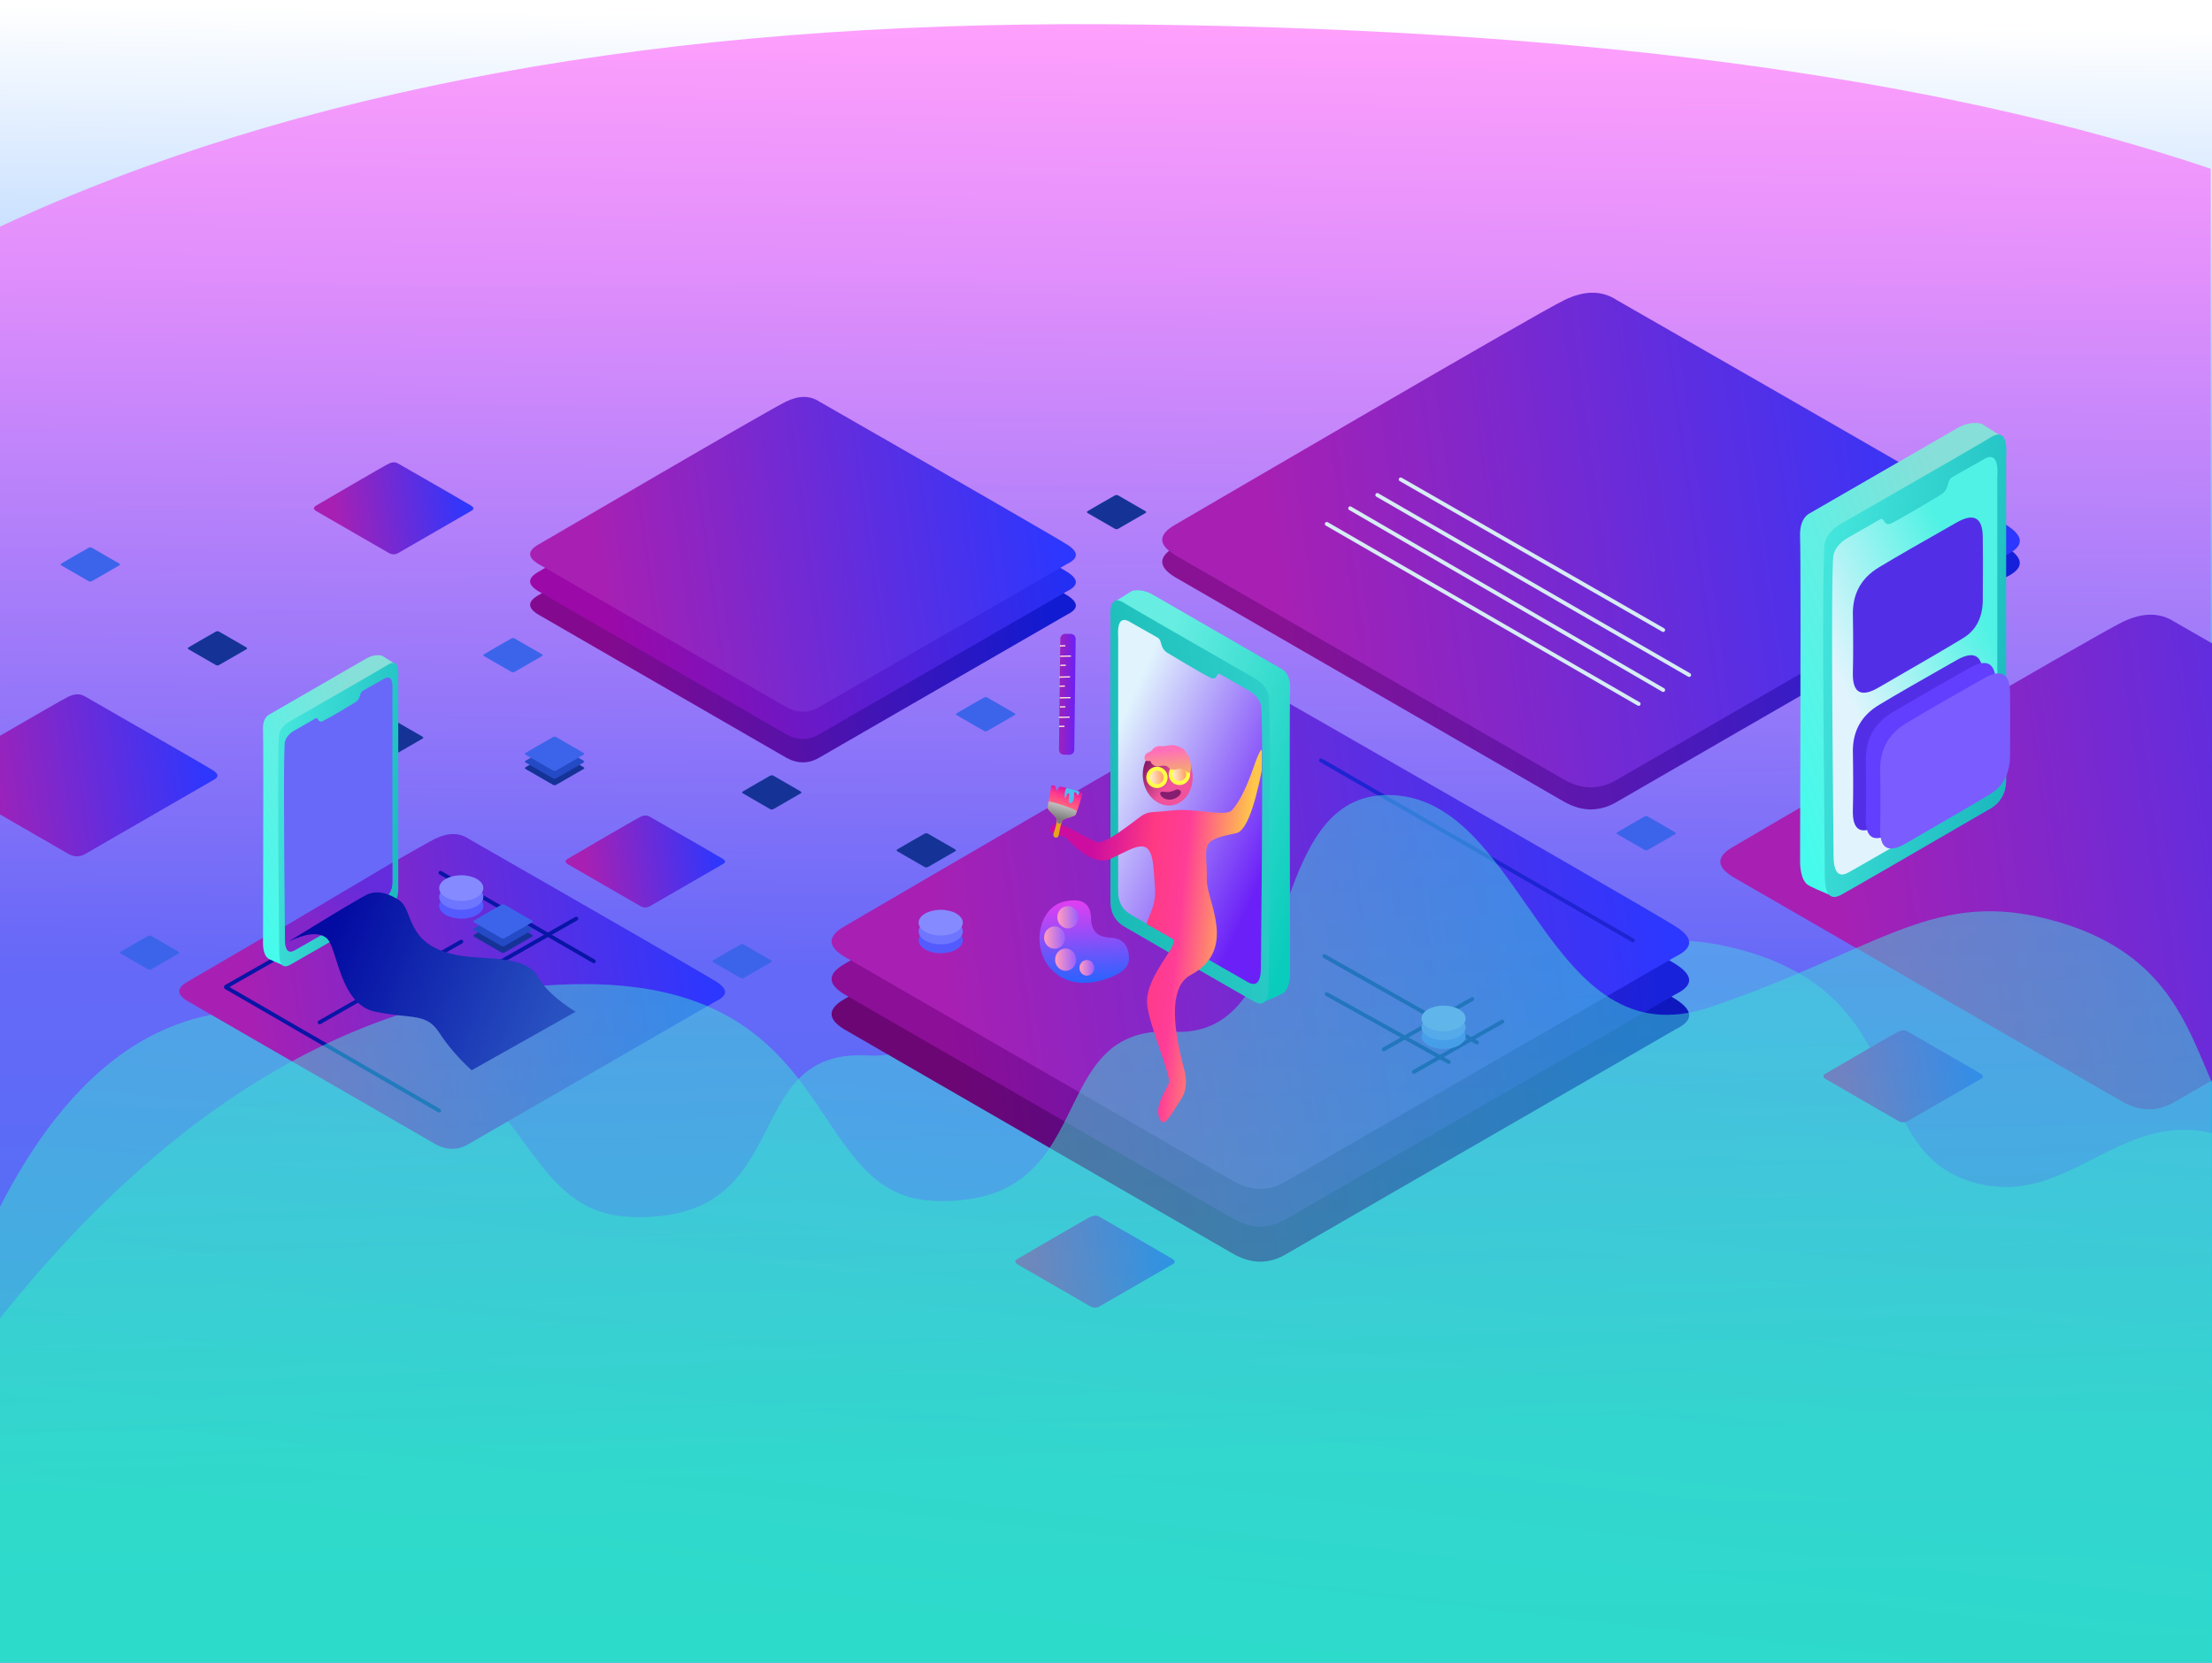 <?xml version="1.0" standalone="no"?><!-- Generator: Gravit.io --><svg xmlns="http://www.w3.org/2000/svg" xmlns:xlink="http://www.w3.org/1999/xlink" style="isolation:isolate" viewBox="0 0 1702.4 1280" width="1702.4" height="1280"><defs><clipPath id="_clipPath_B8JK5l4RfNuhnt99oJMVDAKP0Vkh14PN"><rect width="1702.4" height="1280"/></clipPath></defs><g clip-path="url(#_clipPath_B8JK5l4RfNuhnt99oJMVDAKP0Vkh14PN)"><linearGradient id="_lgradient_46" x1="0.51" y1="0.584" x2="0.519" y2="0.009" gradientTransform="matrix(1702.4,0,0,1280,0,0)" gradientUnits="userSpaceOnUse"><stop offset="0%" stop-opacity="1" style="stop-color:rgb(28,126,255)"/><stop offset="100%" stop-opacity="1" style="stop-color:rgb(255,255,255)"/></linearGradient><rect x="0" y="0" width="1702.4" height="1280" transform="matrix(1,0,0,1,0,0)" fill="url(#_lgradient_46)"/><linearGradient id="_lgradient_47" x1="0.493" y1="1.027" x2="0.481" y2="0.12" gradientTransform="matrix(1701.402,0,0,1261.394,0,18.606)" gradientUnits="userSpaceOnUse"><stop offset="3.043%" stop-opacity="1" style="stop-color:rgb(92,104,232)"/><stop offset="95.652%" stop-opacity="1" style="stop-color:rgb(255,65,249)"/></linearGradient><path d=" M 0 174.475 Q 341.325 15.462 851.775 18.669 Q 1382 22 1701.402 129.911 L 1701.402 1280 L 0 1280 L 0 174.475 Z " fill="url(#_lgradient_47)" fill-opacity="0.5"/><linearGradient id="_lgradient_48" x1="0.399" y1="0.641" x2="0.557" y2="-0.024" gradientTransform="matrix(1932,0,0,927.418,-76,638.582)" gradientUnits="userSpaceOnUse"><stop offset="0%" stop-opacity="1" style="stop-color:rgb(40,253,189)"/><stop offset="99.13%" stop-opacity="1" style="stop-color:rgb(79,197,236)"/><stop offset="99.13%" stop-opacity="1" style="stop-color:rgb(132,222,255)"/></linearGradient><path d=" M -29.258 995.351 Q 54.742 774.997 200.556 777.987 C 418.685 782.459 383.629 932.727 485.28 936.82 C 615.534 942.064 566.702 806.794 667.976 812.516 C 769.25 818.237 733.401 634.387 835.072 638.656 C 936.742 642.925 952.323 835.164 1076.968 794.501 C 1201.613 753.837 1244.46 709.114 1330.153 728.792 C 1477.723 762.679 1431.427 883.127 1517.121 909.716 C 1602.815 936.305 1641.766 823.532 1746.935 892.441 Q 1852.105 961.35 1856 1533.8 L -76 1566 L -29.258 995.351 Z " fill="url(#_lgradient_48)" fill-opacity="0.5"/><linearGradient id="_lgradient_49" x1="0.977" y1="0.492" x2="0.107" y2="0.563" gradientTransform="matrix(660.002,0,0,380.756,639.998,590.482)" gradientUnits="userSpaceOnUse"><stop offset="1.739%" stop-opacity="1" style="stop-color:rgb(15,24,191)"/><stop offset="96.087%" stop-opacity="1" style="stop-color:rgb(108,6,117)"/></linearGradient><path d=" M 649.667 792.341 L 949.667 965.546 Q 970.167 976.931 989.667 965.546 Q 1009.167 954.162 1289.667 792.341 Q 1310.333 782.332 1289.667 769.247 Q 1269 756.162 989.667 596.042 Q 972.667 584.922 949.667 596.042 C 926.667 607.162 669.667 757.662 649.667 769.247 Q 630.33 780.448 649.667 792.341 Z " fill="url(#_lgradient_49)"/><linearGradient id="_lgradient_50" x1="0.977" y1="0.492" x2="0.107" y2="0.563" gradientTransform="matrix(660.002,0,0,380.756,639.998,563.482)" gradientUnits="userSpaceOnUse"><stop offset="1.304%" stop-opacity="1" style="stop-color:rgb(25,34,219)"/><stop offset="97.391%" stop-opacity="1" style="stop-color:rgb(140,15,151)"/></linearGradient><path d=" M 649.667 765.341 L 949.667 938.546 Q 970.167 949.931 989.667 938.546 Q 1009.167 927.162 1289.667 765.341 Q 1310.333 755.332 1289.667 742.247 Q 1269 729.162 989.667 569.042 Q 972.667 557.922 949.667 569.042 C 926.667 580.162 669.667 730.662 649.667 742.247 Q 630.33 753.448 649.667 765.341 Z " fill="url(#_lgradient_50)"/><linearGradient id="_lgradient_51" x1="0.977" y1="0.492" x2="0.107" y2="0.563" gradientTransform="matrix(660.002,0,0,380.756,639.998,534.482)" gradientUnits="userSpaceOnUse"><stop offset="0%" stop-opacity="1" style="stop-color:rgb(44,55,255)"/><stop offset="97.391%" stop-opacity="1" style="stop-color:rgb(167,32,179)"/></linearGradient><path d=" M 649.667 736.341 L 949.667 909.546 Q 970.167 920.931 989.667 909.546 Q 1009.167 898.162 1289.667 736.341 Q 1310.333 726.332 1289.667 713.247 Q 1269 700.162 989.667 540.042 Q 972.667 528.922 949.667 540.042 C 926.667 551.162 669.667 701.662 649.667 713.247 Q 630.33 724.448 649.667 736.341 Z " fill="url(#_lgradient_51)"/><line x1="1021.136" y1="403.319" x2="1261.136" y2="541.883" vector-effect="non-scaling-stroke" stroke-width="3" stroke="rgb(214,237,244)" stroke-linejoin="round" stroke-linecap="round" stroke-miterlimit="3"/><line x1="1016.708" y1="585.322" x2="1256.708" y2="723.886" vector-effect="non-scaling-stroke" stroke-width="3" stroke="rgb(30,36,210)" stroke-linejoin="round" stroke-linecap="round" stroke-miterlimit="3"/><line x1="1019.292" y1="736.049" x2="1136.708" y2="802.549" vector-effect="non-scaling-stroke" stroke-width="3" stroke="rgb(9,12,166)" stroke-linejoin="round" stroke-linecap="round" stroke-miterlimit="3"/><line x1="1021.136" y1="765.341" x2="1115" y2="817.57" vector-effect="non-scaling-stroke" stroke-width="3" stroke="rgb(9,12,166)" stroke-linejoin="round" stroke-linecap="round" stroke-miterlimit="3"/><line x1="1133" y1="769.114" x2="1065" y2="807.797" vector-effect="non-scaling-stroke" stroke-width="3" stroke="rgb(9,12,166)" stroke-linejoin="round" stroke-linecap="round" stroke-miterlimit="3"/><line x1="1156.139" y1="786.455" x2="1088.139" y2="825.138" vector-effect="non-scaling-stroke" stroke-width="3" stroke="rgb(9,12,166)" stroke-linejoin="round" stroke-linecap="round" stroke-miterlimit="3"/><linearGradient id="_lgradient_52" x1="0.977" y1="0.492" x2="0.107" y2="0.563" gradientTransform="matrix(660.002,0,0,380.756,894.471,242.345)" gradientUnits="userSpaceOnUse"><stop offset="0%" stop-opacity="1" style="stop-color:rgb(22,32,219)"/><stop offset="97.826%" stop-opacity="1" style="stop-color:rgb(136,18,147)"/></linearGradient><path d=" M 904.139 444.204 L 1204.139 617.409 Q 1224.639 628.793 1244.139 617.409 Q 1263.639 606.024 1544.139 444.204 Q 1564.806 434.195 1544.139 421.11 Q 1523.472 408.024 1244.139 247.905 Q 1227.139 236.785 1204.139 247.905 C 1181.139 259.024 924.139 409.524 904.139 421.11 Q 884.802 432.311 904.139 444.204 Z " fill="url(#_lgradient_52)"/><linearGradient id="_lgradient_53" x1="0.977" y1="0.492" x2="0.107" y2="0.563" gradientTransform="matrix(660.002,0,0,380.756,894.471,225.345)" gradientUnits="userSpaceOnUse"><stop offset="0%" stop-opacity="1" style="stop-color:rgb(44,55,255)"/><stop offset="97.391%" stop-opacity="1" style="stop-color:rgb(167,32,179)"/></linearGradient><path d=" M 904.139 427.204 L 1204.139 600.409 Q 1224.639 611.793 1244.139 600.409 Q 1263.639 589.024 1544.139 427.204 Q 1564.806 417.195 1544.139 404.11 Q 1523.472 391.024 1244.139 230.905 Q 1227.139 219.785 1204.139 230.905 C 1181.139 242.024 924.139 392.524 904.139 404.11 Q 884.802 415.311 904.139 427.204 Z " fill="url(#_lgradient_53)"/><line x1="1021.136" y1="403.319" x2="1261.136" y2="541.883" vector-effect="non-scaling-stroke" stroke-width="3" stroke="rgb(214,237,244)" stroke-linejoin="round" stroke-linecap="round" stroke-miterlimit="3"/><line x1="1039.136" y1="391.319" x2="1280" y2="531.162" vector-effect="non-scaling-stroke" stroke-width="3" stroke="rgb(214,237,244)" stroke-linejoin="round" stroke-linecap="round" stroke-miterlimit="3"/><line x1="1060" y1="381.051" x2="1300" y2="519.615" vector-effect="non-scaling-stroke" stroke-width="3" stroke="rgb(214,237,244)" stroke-linejoin="round" stroke-linecap="round" stroke-miterlimit="3"/><line x1="1078" y1="369.051" x2="1280" y2="484.974" vector-effect="non-scaling-stroke" stroke-width="3" stroke="rgb(214,237,244)" stroke-linejoin="round" stroke-linecap="round" stroke-miterlimit="3"/><linearGradient id="_lgradient_54" x1="0.977" y1="0.492" x2="0.107" y2="0.563" gradientTransform="matrix(660.002,0,0,380.756,1324,473.201)" gradientUnits="userSpaceOnUse"><stop offset="0%" stop-opacity="1" style="stop-color:rgb(44,55,255)"/><stop offset="97.391%" stop-opacity="1" style="stop-color:rgb(167,32,179)"/></linearGradient><path d=" M 1333.668 675.06 L 1633.668 848.265 Q 1654.168 859.649 1673.668 848.265 Q 1693.168 836.88 1973.668 675.06 Q 1994.335 665.051 1973.668 651.966 Q 1953.002 638.88 1673.668 478.761 Q 1656.668 467.641 1633.668 478.761 C 1610.668 489.88 1353.668 640.38 1333.668 651.966 Q 1314.332 663.167 1333.668 675.06 Z " fill="url(#_lgradient_54)"/><linearGradient id="_lgradient_55" x1="0.977" y1="0.492" x2="0.107" y2="0.563" gradientTransform="matrix(420.002,0,0,242.3,407.998,344.573)" gradientUnits="userSpaceOnUse"><stop offset="2.609%" stop-opacity="1" style="stop-color:rgb(17,27,210)"/><stop offset="96.957%" stop-opacity="1" style="stop-color:rgb(131,10,142)"/></linearGradient><path d=" M 414.151 473.029 L 605.06 583.251 Q 618.106 590.495 630.515 583.251 Q 642.924 576.006 821.424 473.029 Q 834.576 466.66 821.424 458.333 Q 808.273 450.006 630.515 348.111 Q 619.697 341.035 605.06 348.111 C 590.424 355.187 426.878 450.96 414.151 458.333 Q 401.846 465.461 414.151 473.029 Z " fill="url(#_lgradient_55)"/><linearGradient id="_lgradient_56" x1="0.977" y1="0.492" x2="0.107" y2="0.563" gradientTransform="matrix(420.002,0,0,242.3,407.998,326.573)" gradientUnits="userSpaceOnUse"><stop offset="0%" stop-opacity="1" style="stop-color:rgb(36,47,244)"/><stop offset="96.522%" stop-opacity="1" style="stop-color:rgb(155,9,168)"/></linearGradient><path d=" M 414.151 455.029 L 605.06 565.251 Q 618.106 572.495 630.515 565.251 Q 642.924 558.006 821.424 455.029 Q 834.576 448.66 821.424 440.333 Q 808.273 432.006 630.515 330.111 Q 619.697 323.035 605.06 330.111 C 590.424 337.187 426.878 432.96 414.151 440.333 Q 401.846 447.461 414.151 455.029 Z " fill="url(#_lgradient_56)"/><linearGradient id="_lgradient_57" x1="0.977" y1="0.492" x2="0.107" y2="0.563" gradientTransform="matrix(420.002,0,0,242.3,407.998,305.573)" gradientUnits="userSpaceOnUse"><stop offset="0%" stop-opacity="1" style="stop-color:rgb(44,55,255)"/><stop offset="97.391%" stop-opacity="1" style="stop-color:rgb(167,32,179)"/></linearGradient><path d=" M 414.151 434.029 L 605.06 544.251 Q 618.106 551.495 630.515 544.251 Q 642.924 537.006 821.424 434.029 Q 834.576 427.66 821.424 419.333 Q 808.273 411.006 630.515 309.111 Q 619.697 302.035 605.06 309.111 C 590.424 316.187 426.878 411.96 414.151 419.333 Q 401.846 426.461 414.151 434.029 Z " fill="url(#_lgradient_57)"/><linearGradient id="_lgradient_58" x1="0.977" y1="0.492" x2="0.107" y2="0.563" gradientTransform="matrix(420.002,0,0,242.3,138,642.085)" gradientUnits="userSpaceOnUse"><stop offset="0%" stop-opacity="1" style="stop-color:rgb(44,55,255)"/><stop offset="97.391%" stop-opacity="1" style="stop-color:rgb(167,32,179)"/></linearGradient><path d=" M 144.153 770.541 L 335.062 880.763 Q 348.107 888.007 360.517 880.763 Q 372.926 873.518 551.426 770.541 Q 564.577 764.172 551.426 755.845 Q 538.274 747.518 360.517 645.623 Q 349.698 638.547 335.062 645.623 C 320.426 652.7 156.88 748.473 144.153 755.845 Q 131.847 762.973 144.153 770.541 Z " fill="url(#_lgradient_58)"/><line x1="339" y1="671.898" x2="457" y2="740" vector-effect="non-scaling-stroke" stroke-width="3" stroke="rgb(8,21,166)" stroke-linejoin="round" stroke-linecap="round" stroke-miterlimit="3"/><ellipse vector-effect="non-scaling-stroke" cx="355" cy="697.287" rx="17" ry="9.899" fill="rgb(83,91,255)"/><ellipse vector-effect="non-scaling-stroke" cx="355" cy="690.487" rx="17" ry="9.899" fill="rgb(110,117,255)"/><ellipse vector-effect="non-scaling-stroke" cx="355" cy="683.687" rx="17" ry="9.899" fill="rgb(133,139,255)"/><ellipse vector-effect="non-scaling-stroke" cx="724" cy="723.886" rx="17" ry="9.899" fill="rgb(83,91,255)"/><ellipse vector-effect="non-scaling-stroke" cx="724" cy="717.086" rx="17" ry="9.899" fill="rgb(110,117,255)"/><ellipse vector-effect="non-scaling-stroke" cx="724" cy="710.286" rx="17" ry="9.899" fill="rgb(133,139,255)"/><ellipse vector-effect="non-scaling-stroke" cx="1111" cy="797.639" rx="17" ry="9.899" fill="rgb(83,91,255)"/><ellipse vector-effect="non-scaling-stroke" cx="1111" cy="790.839" rx="17" ry="9.899" fill="rgb(110,117,255)"/><ellipse vector-effect="non-scaling-stroke" cx="1111" cy="784.039" rx="17" ry="9.899" fill="rgb(133,139,255)"/><linearGradient id="_lgradient_59" x1="0.977" y1="0.492" x2="0.107" y2="0.563" gradientTransform="matrix(216.188,0,0,124.719,-48.818,534.482)" gradientUnits="userSpaceOnUse"><stop offset="0%" stop-opacity="1" style="stop-color:rgb(44,55,255)"/><stop offset="97.391%" stop-opacity="1" style="stop-color:rgb(167,32,179)"/></linearGradient><path d=" M -45.651 600.602 L 52.616 657.337 Q 59.331 661.066 65.718 657.337 Q 72.106 653.608 163.985 600.602 Q 170.755 597.324 163.985 593.038 Q 157.216 588.752 65.718 536.303 Q 60.15 532.661 52.616 536.303 C 45.082 539.946 -39.1 589.243 -45.651 593.038 Q -51.985 596.707 -45.651 600.602 Z " fill="url(#_lgradient_59)"/><g><linearGradient id="_lgradient_60" x1="0.286" y1="0.161" x2="1.054" y2="0.782" gradientTransform="matrix(-155.622,0,0,364.45,1540.944,325.589)" gradientUnits="userSpaceOnUse"><stop offset="0%" stop-opacity="1" style="stop-color:rgb(134,223,216)"/><stop offset="100%" stop-opacity="1" style="stop-color:rgb(71,251,236)"/></linearGradient><path d=" M 1505.918 329.83 L 1391.725 395.759 Q 1384.708 400.75 1385.381 414.073 C 1385.825 422.867 1385.816 499.425 1385.381 663.139 C 1385.374 665.605 1385.54 677.59 1391.725 681.453 Q 1394.658 683.285 1410.757 690.039 L 1493.229 542.269 L 1540.944 336.149 L 1524.95 326.167 Q 1515.745 324.024 1505.918 329.83 Z " fill="url(#_lgradient_60)"/><linearGradient id="_lgradient_61" x1="1.244" y1="0.101" x2="-0.016" y2="0.68" gradientTransform="matrix(-140.98,0,0,355.972,1544.139,334.515)" gradientUnits="userSpaceOnUse"><stop offset="0%" stop-opacity="1" style="stop-color:rgb(79,242,228)"/><stop offset="98.261%" stop-opacity="1" style="stop-color:rgb(28,186,191)"/></linearGradient><path d=" M 1543.982 600.873 L 1543.982 351.807 Q 1545.56 327.757 1531.294 337.156 Q 1526.65 340.215 1417.101 403.085 Q 1406.92 408.822 1404.413 417.736 Q 1401.906 426.65 1404.413 674.127 Q 1404.424 695.774 1417.101 688.778 Q 1429.943 681.691 1518.606 630.174 Q 1525.614 626.082 1531.294 622.849 Q 1543.742 615.764 1543.982 600.873 Z " fill="url(#_lgradient_61)"/><linearGradient id="_lgradient_62" x1="0.255" y1="0.215" x2="0.709" y2="0.744" gradientTransform="matrix(-127.283,0,0,321.388,1537.291,351.807)" gradientUnits="userSpaceOnUse"><stop offset="2.609%" stop-opacity="1" style="stop-color:rgb(79,242,228)"/><stop offset="100%" stop-opacity="1" style="stop-color:rgb(225,244,253)"/></linearGradient><path d=" M 1537.149 592.287 L 1537.149 367.419 Q 1538.574 345.705 1525.693 354.191 C 1524.208 355.17 1521.655 356.273 1502.338 367.419 C 1497.842 370.013 1500.951 376.569 1493.229 381.108 C 1485.479 385.664 1466.355 397.49 1455.165 403.085 C 1449.159 405.158 1450.608 397.69 1446.947 399.794 Q 1433.857 407.314 1422.595 413.715 Q 1413.403 418.894 1411.139 426.943 Q 1408.876 434.991 1411.139 658.425 Q 1411.149 677.968 1422.595 671.652 Q 1434.189 665.254 1514.238 618.742 Q 1520.565 615.047 1525.693 612.128 Q 1536.932 605.732 1537.149 592.287 Z " fill="url(#_lgradient_62)"/></g><path d=" M 1426 471.427 Q 1426.333 448.667 1446 436.786 Q 1464.681 425.501 1506 402.145 Q 1525.667 391 1525.984 413.246 Q 1526.212 429.151 1526 459.88 Q 1526.484 481.704 1510.988 491.17 Q 1495.492 500.636 1446 529.162 Q 1425.333 541.333 1426 517.615 Q 1426.469 500.934 1426 471.427 Z " fill="rgb(82,47,231)"/><path d=" M 1426 577.373 Q 1426.333 554.612 1446 542.732 Q 1464.681 531.447 1506 508.091 Q 1525.667 496.946 1525.984 519.192 Q 1526.212 535.097 1526 565.826 Q 1526.484 587.65 1510.988 597.116 Q 1495.492 606.581 1446 635.108 Q 1425.333 647.279 1426 623.561 Q 1426.469 606.879 1426 577.373 Z " fill="rgb(82,47,231)"/><path d=" M 1436 583.373 Q 1436.333 560.612 1456 548.732 Q 1474.681 537.447 1516 514.091 Q 1535.667 502.946 1535.984 525.192 Q 1536.212 541.097 1536 571.826 Q 1536.484 593.65 1520.988 603.116 Q 1505.492 612.581 1456 641.108 Q 1435.333 653.279 1436 629.561 Q 1436.469 612.879 1436 583.373 Z " fill="rgb(98,62,255)"/><path d=" M 1447 591.373 Q 1447.333 568.612 1467 556.732 Q 1485.681 545.447 1527 522.091 Q 1546.667 510.946 1546.984 533.192 Q 1547.212 549.097 1547 579.826 Q 1547.484 601.65 1531.988 611.116 Q 1516.492 620.581 1467 649.108 Q 1446.333 661.279 1447 637.561 Q 1447.469 620.879 1447 591.373 Z " fill="rgb(122,92,255)"/><linearGradient id="_lgradient_63" x1="0.977" y1="0.492" x2="0.107" y2="0.563" gradientTransform="matrix(122.739,0,0,70.808,241.591,355.915)" gradientUnits="userSpaceOnUse"><stop offset="0%" stop-opacity="1" style="stop-color:rgb(44,55,255)"/><stop offset="97.391%" stop-opacity="1" style="stop-color:rgb(167,32,179)"/></linearGradient><path d=" M 243.389 393.454 L 299.18 425.664 Q 302.992 427.782 306.618 425.664 Q 310.245 423.547 362.408 393.454 Q 366.252 391.593 362.408 389.159 Q 358.565 386.726 306.618 356.949 Q 303.457 354.881 299.18 356.949 C 294.902 359.017 247.109 387.005 243.389 389.159 Q 239.793 391.242 243.389 393.454 Z " fill="url(#_lgradient_63)"/><line x1="174" y1="760.077" x2="338" y2="855" vector-effect="non-scaling-stroke" stroke-width="3" stroke="rgb(8,21,166)" stroke-linejoin="round" stroke-linecap="round" stroke-miterlimit="3"/><line x1="246" y1="787" x2="355" y2="724.887" vector-effect="non-scaling-stroke" stroke-width="3" stroke="rgb(8,21,166)" stroke-linejoin="round" stroke-linecap="round" stroke-miterlimit="3"/><line x1="174" y1="759.59" x2="283" y2="697.477" vector-effect="non-scaling-stroke" stroke-width="3" stroke="rgb(8,21,166)" stroke-linejoin="round" stroke-linecap="round" stroke-miterlimit="3"/><line x1="334.5" y1="769.299" x2="443.5" y2="707.186" vector-effect="non-scaling-stroke" stroke-width="3" stroke="rgb(8,21,166)" stroke-linejoin="round" stroke-linecap="round" stroke-miterlimit="3"/><linearGradient id="_lgradient_64" x1="0.977" y1="0.492" x2="0.107" y2="0.563" gradientTransform="matrix(122.739,0,0,70.808,435.263,627.797)" gradientUnits="userSpaceOnUse"><stop offset="0%" stop-opacity="1" style="stop-color:rgb(44,55,255)"/><stop offset="97.391%" stop-opacity="1" style="stop-color:rgb(167,32,179)"/></linearGradient><path d=" M 437.061 665.336 L 492.851 697.547 Q 496.664 699.664 500.29 697.547 Q 503.916 695.43 556.08 665.336 Q 559.923 663.475 556.08 661.042 Q 552.237 658.608 500.29 628.831 Q 497.129 626.763 492.851 628.831 C 488.574 630.899 440.781 658.887 437.061 661.042 Q 433.465 663.125 437.061 665.336 Z " fill="url(#_lgradient_64)"/><path d=" M 364.999 721.154 L 385.758 733.14 Q 387.177 733.927 388.526 733.14 Q 389.875 732.352 409.285 721.154 Q 410.715 720.462 409.285 719.556 Q 407.855 718.651 388.526 707.571 Q 387.35 706.802 385.758 707.571 C 384.167 708.341 366.383 718.755 364.999 719.556 Q 363.661 720.331 364.999 721.154 Z " fill="rgb(21,51,151)"/><path d=" M 364.999 716.154 L 385.758 728.14 Q 387.177 728.927 388.526 728.14 Q 389.875 727.352 409.285 716.154 Q 410.715 715.462 409.285 714.556 Q 407.855 713.651 388.526 702.571 Q 387.35 701.802 385.758 702.571 C 384.167 703.341 366.383 713.755 364.999 714.556 Q 363.661 715.331 364.999 716.154 Z " fill="rgb(36,74,198)"/><path d=" M 364.999 710.154 L 385.758 722.14 Q 387.177 722.927 388.526 722.14 Q 389.875 721.352 409.285 710.154 Q 410.715 709.462 409.285 708.556 Q 407.855 707.651 388.526 696.571 Q 387.35 695.802 385.758 696.571 C 384.167 697.341 366.383 707.755 364.999 708.556 Q 363.661 709.331 364.999 710.154 Z " fill="rgb(60,100,234)"/><path d=" M 404.669 592.098 L 425.428 604.083 Q 426.847 604.871 428.196 604.083 Q 429.545 603.295 448.955 592.098 Q 450.385 591.405 448.955 590.5 Q 447.525 589.594 428.196 578.514 Q 427.02 577.745 425.428 578.514 C 423.837 579.284 406.053 589.698 404.669 590.5 Q 403.331 591.275 404.669 592.098 Z " fill="rgb(21,51,151)"/><defs><filter id="KbCQIpXDCbp00DYAVvC8OKYbAJD9xQp5" x="-200%" y="-200%" width="400%" height="400%" filterUnits="objectBoundingBox" color-interpolation-filters="sRGB"><feGaussianBlur xmlns="http://www.w3.org/2000/svg" stdDeviation="1.803"/></filter></defs><g filter="url(#KbCQIpXDCbp00DYAVvC8OKYbAJD9xQp5)"><path d=" M 571.834 610.81 L 592.593 622.795 Q 594.012 623.583 595.361 622.795 Q 596.71 622.007 616.12 610.81 Q 617.55 610.117 616.12 609.212 Q 614.69 608.306 595.361 597.226 Q 594.185 596.457 592.593 597.226 C 591.002 597.996 573.218 608.41 571.834 609.212 Q 570.496 609.987 571.834 610.81 Z " fill="rgb(21,51,151)"/></g><defs><filter id="hpyWcEcbfnInwISssv8mJ2n2eYGEZedU" x="-200%" y="-200%" width="400%" height="400%" filterUnits="objectBoundingBox" color-interpolation-filters="sRGB"><feGaussianBlur xmlns="http://www.w3.org/2000/svg" stdDeviation="1.803"/></filter></defs><g filter="url(#hpyWcEcbfnInwISssv8mJ2n2eYGEZedU)"><path d=" M 280.795 568.651 L 301.554 580.636 Q 302.972 581.424 304.322 580.636 Q 305.671 579.849 325.081 568.651 Q 326.511 567.958 325.081 567.053 Q 323.651 566.148 304.322 555.068 Q 303.145 554.298 301.554 555.068 C 299.962 555.837 282.179 566.251 280.795 567.053 Q 279.457 567.828 280.795 568.651 Z " fill="rgb(21,51,151)"/></g><defs><filter id="GqSsNZbom54dyiPe3sXDR7VPV5FCxPx3" x="-200%" y="-200%" width="400%" height="400%" filterUnits="objectBoundingBox" color-interpolation-filters="sRGB"><feGaussianBlur xmlns="http://www.w3.org/2000/svg" stdDeviation="1.803"/></filter></defs><g filter="url(#GqSsNZbom54dyiPe3sXDR7VPV5FCxPx3)"><path d=" M 145.204 499.89 L 165.963 511.875 Q 167.382 512.663 168.731 511.875 Q 170.08 511.087 189.49 499.89 Q 190.92 499.197 189.49 498.292 Q 188.06 497.386 168.731 486.307 Q 167.555 485.537 165.963 486.307 C 164.372 487.076 146.588 497.49 145.204 498.292 Q 143.866 499.067 145.204 499.89 Z " fill="rgb(21,51,151)"/></g><defs><filter id="YC4ApWUi7jjeRquVkgllhQhvQyKmTNJ7" x="-200%" y="-200%" width="400%" height="400%" filterUnits="objectBoundingBox" color-interpolation-filters="sRGB"><feGaussianBlur xmlns="http://www.w3.org/2000/svg" stdDeviation="1.803"/></filter></defs><g filter="url(#YC4ApWUi7jjeRquVkgllhQhvQyKmTNJ7)"><path d=" M 690.73 655.398 L 711.489 667.383 Q 712.907 668.171 714.256 667.383 Q 715.606 666.596 735.015 655.398 Q 736.446 654.706 735.015 653.8 Q 733.585 652.895 714.256 641.815 Q 713.08 641.046 711.489 641.815 C 709.897 642.584 692.113 652.999 690.73 653.8 Q 689.391 654.575 690.73 655.398 Z " fill="rgb(21,51,151)"/></g><defs><filter id="Ks7DcgVYTNEKrzDI9K2VYcKfOlwJZJNa" x="-200%" y="-200%" width="400%" height="400%" filterUnits="objectBoundingBox" color-interpolation-filters="sRGB"><feGaussianBlur xmlns="http://www.w3.org/2000/svg" stdDeviation="1.803"/></filter></defs><g filter="url(#Ks7DcgVYTNEKrzDI9K2VYcKfOlwJZJNa)"><path d=" M 837.158 395.019 L 857.917 407.004 Q 859.335 407.792 860.684 407.004 Q 862.034 406.217 881.444 395.019 Q 882.874 394.327 881.444 393.421 Q 880.013 392.516 860.684 381.436 Q 859.508 380.666 857.917 381.436 C 856.325 382.205 838.542 392.619 837.158 393.421 Q 835.82 394.196 837.158 395.019 Z " fill="rgb(21,51,151)"/></g><path d=" M 404.669 587.098 L 425.428 599.083 Q 426.847 599.871 428.196 599.083 Q 429.545 598.295 448.955 587.098 Q 450.385 586.405 448.955 585.5 Q 447.525 584.594 428.196 573.514 Q 427.02 572.745 425.428 573.514 C 423.837 574.284 406.053 584.698 404.669 585.5 Q 403.331 586.275 404.669 587.098 Z " fill="rgb(36,74,198)"/><path d=" M 404.669 581.098 L 425.428 593.083 Q 426.847 593.871 428.196 593.083 Q 429.545 592.295 448.955 581.098 Q 450.385 580.405 448.955 579.5 Q 447.525 578.594 428.196 567.514 Q 427.02 566.745 425.428 567.514 C 423.837 568.284 406.053 578.698 404.669 579.5 Q 403.331 580.275 404.669 581.098 Z " fill="rgb(60,100,234)"/><defs><filter id="UuwCKusVjE1cD558xFshZC1Q1h8e2IOM" x="-200%" y="-200%" width="400%" height="400%" filterUnits="objectBoundingBox" color-interpolation-filters="sRGB"><feGaussianBlur xmlns="http://www.w3.org/2000/svg" stdDeviation="3.306"/></filter></defs><g filter="url(#UuwCKusVjE1cD558xFshZC1Q1h8e2IOM)"><path d=" M 372.669 505.165 L 393.428 517.151 Q 394.847 517.938 396.196 517.151 Q 397.545 516.363 416.955 505.165 Q 418.385 504.473 416.955 503.567 Q 415.525 502.662 396.196 491.582 Q 395.02 490.813 393.428 491.582 C 391.837 492.352 374.053 502.766 372.669 503.567 Q 371.331 504.342 372.669 505.165 Z " fill="rgb(60,100,234)"/></g><defs><filter id="Z6FBYVYWlP7gY1MySojKTYQeYZH0aWtz" x="-200%" y="-200%" width="400%" height="400%" filterUnits="objectBoundingBox" color-interpolation-filters="sRGB"><feGaussianBlur xmlns="http://www.w3.org/2000/svg" stdDeviation="3.306"/></filter></defs><g filter="url(#Z6FBYVYWlP7gY1MySojKTYQeYZH0aWtz)"><path d=" M 47.329 435.344 L 68.088 447.329 Q 69.507 448.117 70.856 447.329 Q 72.205 446.541 91.615 435.344 Q 93.045 434.651 91.615 433.746 Q 90.185 432.84 70.856 421.761 Q 69.68 420.991 68.088 421.761 C 66.497 422.53 48.713 432.944 47.329 433.746 Q 45.991 434.521 47.329 435.344 Z " fill="rgb(60,100,234)"/></g><defs><filter id="vOgpFDBSqOxdTzwPsP0RDBrJzyIsDBjl" x="-200%" y="-200%" width="400%" height="400%" filterUnits="objectBoundingBox" color-interpolation-filters="sRGB"><feGaussianBlur xmlns="http://www.w3.org/2000/svg" stdDeviation="3.306"/></filter></defs><g filter="url(#vOgpFDBSqOxdTzwPsP0RDBrJzyIsDBjl)"><path d=" M 92.999 734.153 L 113.758 746.139 Q 115.177 746.926 116.526 746.139 Q 117.875 745.351 137.285 734.153 Q 138.715 733.461 137.285 732.555 Q 135.855 731.65 116.526 720.57 Q 115.35 719.801 113.758 720.57 C 112.167 721.34 94.383 731.754 92.999 732.555 Q 91.661 733.33 92.999 734.153 Z " fill="rgb(60,100,234)"/></g><defs><filter id="B4Z8hlHuaKbDbPUcgrUF0GoX5Oi7EG2G" x="-200%" y="-200%" width="400%" height="400%" filterUnits="objectBoundingBox" color-interpolation-filters="sRGB"><feGaussianBlur xmlns="http://www.w3.org/2000/svg" stdDeviation="1.803"/></filter></defs><g filter="url(#B4Z8hlHuaKbDbPUcgrUF0GoX5Oi7EG2G)"><path d=" M 548.999 740.794 L 569.758 752.78 Q 571.177 753.567 572.526 752.78 Q 573.875 751.992 593.285 740.794 Q 594.715 740.102 593.285 739.196 Q 591.855 738.291 572.526 727.211 Q 571.35 726.442 569.758 727.211 C 568.167 727.981 550.383 738.395 548.999 739.196 Q 547.661 739.971 548.999 740.794 Z " fill="rgb(60,100,234)"/></g><defs><filter id="KINPIvBrJfjRshDvMYyq7yziCazII4Zf" x="-200%" y="-200%" width="400%" height="400%" filterUnits="objectBoundingBox" color-interpolation-filters="sRGB"><feGaussianBlur xmlns="http://www.w3.org/2000/svg" stdDeviation="1.803"/></filter></defs><g filter="url(#KINPIvBrJfjRshDvMYyq7yziCazII4Zf)"><path d=" M 736.399 550.62 L 757.159 562.605 Q 758.577 563.393 759.926 562.605 Q 761.276 561.817 780.685 550.62 Q 782.115 549.927 780.685 549.022 Q 779.255 548.116 759.926 537.036 Q 758.75 536.267 757.159 537.036 C 755.567 537.806 737.783 548.22 736.399 549.022 Q 735.061 549.797 736.399 550.62 Z " fill="rgb(60,100,234)"/></g><defs><filter id="3kp7kEXHe8BhGEUCsQmwbIxxNtVaAU00" x="-200%" y="-200%" width="400%" height="400%" filterUnits="objectBoundingBox" color-interpolation-filters="sRGB"><feGaussianBlur xmlns="http://www.w3.org/2000/svg" stdDeviation="1.803"/></filter></defs><g filter="url(#3kp7kEXHe8BhGEUCsQmwbIxxNtVaAU00)"><path d=" M 1244.808 642.225 L 1265.567 654.21 Q 1266.986 654.998 1268.335 654.21 Q 1269.684 653.422 1289.094 642.225 Q 1290.524 641.532 1289.094 640.627 Q 1287.664 639.721 1268.335 628.641 Q 1267.159 627.872 1265.567 628.641 C 1263.976 629.411 1246.192 639.825 1244.808 640.627 Q 1243.47 641.402 1244.808 642.225 Z " fill="rgb(60,100,234)"/></g><linearGradient id="_lgradient_65" x1="0.977" y1="0.492" x2="0.107" y2="0.563" gradientTransform="matrix(122.739,0,0,70.808,781.4,935.834)" gradientUnits="userSpaceOnUse"><stop offset="0%" stop-opacity="1" style="stop-color:rgb(44,55,255)"/><stop offset="97.391%" stop-opacity="1" style="stop-color:rgb(167,32,179)"/></linearGradient><path d=" M 783.198 973.373 L 838.989 1005.584 Q 842.801 1007.701 846.427 1005.584 Q 850.054 1003.467 902.217 973.373 Q 906.061 971.512 902.217 969.079 Q 898.374 966.645 846.427 936.868 Q 843.266 934.8 838.989 936.868 C 834.711 938.936 786.918 966.924 783.198 969.079 Q 779.602 971.162 783.198 973.373 Z " fill="url(#_lgradient_65)"/><linearGradient id="_lgradient_66" x1="0.977" y1="0.492" x2="0.107" y2="0.563" gradientTransform="matrix(122.739,0,0,70.808,1403.363,793.192)" gradientUnits="userSpaceOnUse"><stop offset="0%" stop-opacity="1" style="stop-color:rgb(44,55,255)"/><stop offset="97.391%" stop-opacity="1" style="stop-color:rgb(167,32,179)"/></linearGradient><path d=" M 1405.161 830.731 L 1460.952 862.941 Q 1464.764 865.059 1468.39 862.941 Q 1472.017 860.824 1524.18 830.731 Q 1528.024 828.87 1524.18 826.436 Q 1520.337 824.003 1468.39 794.226 Q 1465.229 792.158 1460.952 794.226 C 1456.674 796.294 1408.881 824.282 1405.161 826.436 Q 1401.565 828.519 1405.161 830.731 Z " fill="url(#_lgradient_66)"/><linearGradient id="_lgradient_67" x1="0.516" y1="0.532" x2="0.455" y2="-0.141" gradientTransform="matrix(2179.183,0,0,937.82,-76,612)" gradientUnits="userSpaceOnUse"><stop offset="0%" stop-opacity="1" style="stop-color:rgb(40,253,189)"/><stop offset="99.13%" stop-opacity="1" style="stop-color:rgb(79,197,236)"/><stop offset="99.13%" stop-opacity="1" style="stop-color:rgb(132,222,255)"/></linearGradient><path d=" M -40 1067.986 Q 172 770.389 430.602 758.039 C 650.768 747.524 615.57 920.143 718.273 924.43 C 849.875 929.924 800.538 788.217 902.86 794.211 C 1005.183 800.205 968.963 607.605 1071.686 612.077 C 1174.409 616.549 1190.151 817.937 1316.086 775.338 C 1442.022 732.739 1485.312 685.888 1571.893 706.503 C 1720.99 742.002 1674.215 868.182 1760.796 896.037 C 1847.376 923.891 1886.731 805.751 1992.989 877.939 Q 2099.247 950.128 2103.183 1549.82 L -76 1508.76 L -40 1067.986 Z " fill="url(#_lgradient_67)" fill-opacity="0.5"/><g><path d=" M 1495.735 -438 C 1489.81 -438 1485 -442.81 1485 -448.735 C 1485 -454.659 1489.81 -459.47 1495.735 -459.47 C 1501.659 -459.47 1506.47 -454.659 1506.47 -448.735 C 1506.47 -442.81 1501.659 -438 1495.735 -438 Z " fill="rgb(204,231,244)"/><path d=" M 1495.735 -500 C 1489.81 -500 1485 -504.81 1485 -510.735 C 1485 -516.659 1489.81 -521.47 1495.735 -521.47 C 1501.659 -521.47 1506.47 -516.659 1506.47 -510.735 C 1506.47 -504.81 1501.659 -500 1495.735 -500 Z " fill="rgb(204,231,244)"/><path d=" M 1495.735 -469 C 1489.81 -469 1485 -473.81 1485 -479.735 C 1485 -485.659 1489.81 -490.47 1495.735 -490.47 C 1501.659 -490.47 1506.47 -485.659 1506.47 -479.735 C 1506.47 -473.81 1501.659 -469 1495.735 -469 Z " fill="rgb(204,231,244)"/><path d=" M 1527.075 -438 C 1521.151 -438 1516.341 -442.81 1516.341 -448.735 C 1516.341 -454.659 1521.151 -459.47 1527.075 -459.47 C 1533 -459.47 1537.81 -454.659 1537.81 -448.735 C 1537.81 -442.81 1533 -438 1527.075 -438 Z " fill="rgb(204,231,244)"/><path d=" M 1527.075 -500 C 1521.151 -500 1516.341 -504.81 1516.341 -510.735 C 1516.341 -516.659 1521.151 -521.47 1527.075 -521.47 C 1533 -521.47 1537.81 -516.659 1537.81 -510.735 C 1537.81 -504.81 1533 -500 1527.075 -500 Z " fill="rgb(204,231,244)"/><path d=" M 1527.075 -469 C 1521.151 -469 1516.341 -473.81 1516.341 -479.735 C 1516.341 -485.659 1521.151 -490.47 1527.075 -490.47 C 1533 -490.47 1537.81 -485.659 1537.81 -479.735 C 1537.81 -473.81 1533 -469 1527.075 -469 Z " fill="rgb(204,231,244)"/><path d=" M 1558.416 -438 C 1552.492 -438 1547.681 -442.81 1547.681 -448.735 C 1547.681 -454.659 1552.492 -459.47 1558.416 -459.47 C 1564.341 -459.47 1569.151 -454.659 1569.151 -448.735 C 1569.151 -442.81 1564.341 -438 1558.416 -438 Z " fill="rgb(204,231,244)"/><path d=" M 1558.416 -500 C 1552.492 -500 1547.681 -504.81 1547.681 -510.735 C 1547.681 -516.659 1552.492 -521.47 1558.416 -521.47 C 1564.341 -521.47 1569.151 -516.659 1569.151 -510.735 C 1569.151 -504.81 1564.341 -500 1558.416 -500 Z " fill="rgb(204,231,244)"/><path d=" M 1558.416 -469 C 1552.492 -469 1547.681 -473.81 1547.681 -479.735 C 1547.681 -485.659 1552.492 -490.47 1558.416 -490.47 C 1564.341 -490.47 1569.151 -485.659 1569.151 -479.735 C 1569.151 -473.81 1564.341 -469 1558.416 -469 Z " fill="rgb(204,231,244)"/><path d=" M 1589.757 -438 C 1583.832 -438 1579.022 -442.81 1579.022 -448.735 C 1579.022 -454.659 1583.832 -459.47 1589.757 -459.47 C 1595.682 -459.47 1600.492 -454.659 1600.492 -448.735 C 1600.492 -442.81 1595.682 -438 1589.757 -438 Z " fill="rgb(204,231,244)"/><path d=" M 1589.757 -500 C 1583.832 -500 1579.022 -504.81 1579.022 -510.735 C 1579.022 -516.659 1583.832 -521.47 1589.757 -521.47 C 1595.682 -521.47 1600.492 -516.659 1600.492 -510.735 C 1600.492 -504.81 1595.682 -500 1589.757 -500 Z " fill="rgb(204,231,244)"/><path d=" M 1589.757 -469 C 1583.832 -469 1579.022 -473.81 1579.022 -479.735 C 1579.022 -485.659 1583.832 -490.47 1589.757 -490.47 C 1595.682 -490.47 1600.492 -485.659 1600.492 -479.735 C 1600.492 -473.81 1595.682 -469 1589.757 -469 Z " fill="rgb(204,231,244)"/><path d=" M 1495.735 -531 C 1489.81 -531 1485 -535.81 1485 -541.735 C 1485 -547.659 1489.81 -552.47 1495.735 -552.47 C 1501.659 -552.47 1506.47 -547.659 1506.47 -541.735 C 1506.47 -535.81 1501.659 -531 1495.735 -531 Z " fill="rgb(204,231,244)"/><path d=" M 1495.735 -593 C 1489.81 -593 1485 -597.81 1485 -603.735 C 1485 -609.659 1489.81 -614.47 1495.735 -614.47 C 1501.659 -614.47 1506.47 -609.659 1506.47 -603.735 C 1506.47 -597.81 1501.659 -593 1495.735 -593 Z " fill="rgb(204,231,244)"/><path d=" M 1495.735 -562 C 1489.81 -562 1485 -566.81 1485 -572.735 C 1485 -578.659 1489.81 -583.47 1495.735 -583.47 C 1501.659 -583.47 1506.47 -578.659 1506.47 -572.735 C 1506.47 -566.81 1501.659 -562 1495.735 -562 Z " fill="rgb(204,231,244)"/><path d=" M 1527.075 -531 C 1521.151 -531 1516.341 -535.81 1516.341 -541.735 C 1516.341 -547.659 1521.151 -552.47 1527.075 -552.47 C 1533 -552.47 1537.81 -547.659 1537.81 -541.735 C 1537.81 -535.81 1533 -531 1527.075 -531 Z " fill="rgb(204,231,244)"/><path d=" M 1527.075 -593 C 1521.151 -593 1516.341 -597.81 1516.341 -603.735 C 1516.341 -609.659 1521.151 -614.47 1527.075 -614.47 C 1533 -614.47 1537.81 -609.659 1537.81 -603.735 C 1537.81 -597.81 1533 -593 1527.075 -593 Z " fill="rgb(204,231,244)"/><path d=" M 1527.075 -562 C 1521.151 -562 1516.341 -566.81 1516.341 -572.735 C 1516.341 -578.659 1521.151 -583.47 1527.075 -583.47 C 1533 -583.47 1537.81 -578.659 1537.81 -572.735 C 1537.81 -566.81 1533 -562 1527.075 -562 Z " fill="rgb(204,231,244)"/><path d=" M 1558.416 -531 C 1552.492 -531 1547.681 -535.81 1547.681 -541.735 C 1547.681 -547.659 1552.492 -552.47 1558.416 -552.47 C 1564.341 -552.47 1569.151 -547.659 1569.151 -541.735 C 1569.151 -535.81 1564.341 -531 1558.416 -531 Z " fill="rgb(204,231,244)"/><path d=" M 1558.416 -593 C 1552.492 -593 1547.681 -597.81 1547.681 -603.735 C 1547.681 -609.659 1552.492 -614.47 1558.416 -614.47 C 1564.341 -614.47 1569.151 -609.659 1569.151 -603.735 C 1569.151 -597.81 1564.341 -593 1558.416 -593 Z " fill="rgb(204,231,244)"/><path d=" M 1558.416 -562 C 1552.492 -562 1547.681 -566.81 1547.681 -572.735 C 1547.681 -578.659 1552.492 -583.47 1558.416 -583.47 C 1564.341 -583.47 1569.151 -578.659 1569.151 -572.735 C 1569.151 -566.81 1564.341 -562 1558.416 -562 Z " fill="rgb(204,231,244)"/><path d=" M 1589.757 -531 C 1583.832 -531 1579.022 -535.81 1579.022 -541.735 C 1579.022 -547.659 1583.832 -552.47 1589.757 -552.47 C 1595.682 -552.47 1600.492 -547.659 1600.492 -541.735 C 1600.492 -535.81 1595.682 -531 1589.757 -531 Z " fill="rgb(204,231,244)"/><path d=" M 1589.757 -593 C 1583.832 -593 1579.022 -597.81 1579.022 -603.735 C 1579.022 -609.659 1583.832 -614.47 1589.757 -614.47 C 1595.682 -614.47 1600.492 -609.659 1600.492 -603.735 C 1600.492 -597.81 1595.682 -593 1589.757 -593 Z " fill="rgb(204,231,244)"/><path d=" M 1589.757 -562 C 1583.832 -562 1579.022 -566.81 1579.022 -572.735 C 1579.022 -578.659 1583.832 -583.47 1589.757 -583.47 C 1595.682 -583.47 1600.492 -578.659 1600.492 -572.735 C 1600.492 -566.81 1595.682 -562 1589.757 -562 Z " fill="rgb(204,231,244)"/></g><g><path d=" M 1066.802 -225 C 1060.878 -225 1056.068 -229.81 1056.068 -235.735 C 1056.068 -241.659 1060.878 -246.47 1066.802 -246.47 C 1072.727 -246.47 1077.537 -241.659 1077.537 -235.735 C 1077.537 -229.81 1072.727 -225 1066.802 -225 Z " fill="rgb(204,231,244)"/><path d=" M 1066.802 -287 C 1060.878 -287 1056.068 -291.81 1056.068 -297.735 C 1056.068 -303.659 1060.878 -308.47 1066.802 -308.47 C 1072.727 -308.47 1077.537 -303.659 1077.537 -297.735 C 1077.537 -291.81 1072.727 -287 1066.802 -287 Z " fill="rgb(204,231,244)"/><path d=" M 1066.802 -256 C 1060.878 -256 1056.068 -260.81 1056.068 -266.735 C 1056.068 -272.659 1060.878 -277.47 1066.802 -277.47 C 1072.727 -277.47 1077.537 -272.659 1077.537 -266.735 C 1077.537 -260.81 1072.727 -256 1066.802 -256 Z " fill="rgb(204,231,244)"/><path d=" M 1098.143 -225 C 1092.218 -225 1087.408 -229.81 1087.408 -235.735 C 1087.408 -241.659 1092.218 -246.47 1098.143 -246.47 C 1104.068 -246.47 1108.878 -241.659 1108.878 -235.735 C 1108.878 -229.81 1104.068 -225 1098.143 -225 Z " fill="rgb(204,231,244)"/><path d=" M 1098.143 -287 C 1092.218 -287 1087.408 -291.81 1087.408 -297.735 C 1087.408 -303.659 1092.218 -308.47 1098.143 -308.47 C 1104.068 -308.47 1108.878 -303.659 1108.878 -297.735 C 1108.878 -291.81 1104.068 -287 1098.143 -287 Z " fill="rgb(204,231,244)"/><path d=" M 1098.143 -256 C 1092.218 -256 1087.408 -260.81 1087.408 -266.735 C 1087.408 -272.659 1092.218 -277.47 1098.143 -277.47 C 1104.068 -277.47 1108.878 -272.659 1108.878 -266.735 C 1108.878 -260.81 1104.068 -256 1098.143 -256 Z " fill="rgb(204,231,244)"/><path d=" M 1129.484 -225 C 1123.559 -225 1118.749 -229.81 1118.749 -235.735 C 1118.749 -241.659 1123.559 -246.47 1129.484 -246.47 C 1135.408 -246.47 1140.218 -241.659 1140.218 -235.735 C 1140.218 -229.81 1135.408 -225 1129.484 -225 Z " fill="rgb(204,231,244)"/><path d=" M 1129.484 -287 C 1123.559 -287 1118.749 -291.81 1118.749 -297.735 C 1118.749 -303.659 1123.559 -308.47 1129.484 -308.47 C 1135.408 -308.47 1140.218 -303.659 1140.218 -297.735 C 1140.218 -291.81 1135.408 -287 1129.484 -287 Z " fill="rgb(204,231,244)"/><path d=" M 1129.484 -256 C 1123.559 -256 1118.749 -260.81 1118.749 -266.735 C 1118.749 -272.659 1123.559 -277.47 1129.484 -277.47 C 1135.408 -277.47 1140.218 -272.659 1140.218 -266.735 C 1140.218 -260.81 1135.408 -256 1129.484 -256 Z " fill="rgb(204,231,244)"/><path d=" M 1160.824 -225 C 1154.9 -225 1150.09 -229.81 1150.09 -235.735 C 1150.09 -241.659 1154.9 -246.47 1160.824 -246.47 C 1166.749 -246.47 1171.559 -241.659 1171.559 -235.735 C 1171.559 -229.81 1166.749 -225 1160.824 -225 Z " fill="rgb(204,231,244)"/><path d=" M 1160.824 -287 C 1154.9 -287 1150.09 -291.81 1150.09 -297.735 C 1150.09 -303.659 1154.9 -308.47 1160.824 -308.47 C 1166.749 -308.47 1171.559 -303.659 1171.559 -297.735 C 1171.559 -291.81 1166.749 -287 1160.824 -287 Z " fill="rgb(204,231,244)"/><path d=" M 1160.824 -256 C 1154.9 -256 1150.09 -260.81 1150.09 -266.735 C 1150.09 -272.659 1154.9 -277.47 1160.824 -277.47 C 1166.749 -277.47 1171.559 -272.659 1171.559 -266.735 C 1171.559 -260.81 1166.749 -256 1160.824 -256 Z " fill="rgb(204,231,244)"/><path d=" M 1066.802 -318 C 1060.878 -318 1056.068 -322.81 1056.068 -328.735 C 1056.068 -334.659 1060.878 -339.47 1066.802 -339.47 C 1072.727 -339.47 1077.537 -334.659 1077.537 -328.735 C 1077.537 -322.81 1072.727 -318 1066.802 -318 Z " fill="rgb(204,231,244)"/><path d=" M 1066.802 -380 C 1060.878 -380 1056.068 -384.81 1056.068 -390.735 C 1056.068 -396.659 1060.878 -401.47 1066.802 -401.47 C 1072.727 -401.47 1077.537 -396.659 1077.537 -390.735 C 1077.537 -384.81 1072.727 -380 1066.802 -380 Z " fill="rgb(204,231,244)"/><path d=" M 1066.802 -349 C 1060.878 -349 1056.068 -353.81 1056.068 -359.735 C 1056.068 -365.659 1060.878 -370.47 1066.802 -370.47 C 1072.727 -370.47 1077.537 -365.659 1077.537 -359.735 C 1077.537 -353.81 1072.727 -349 1066.802 -349 Z " fill="rgb(204,231,244)"/><path d=" M 1098.143 -318 C 1092.218 -318 1087.408 -322.81 1087.408 -328.735 C 1087.408 -334.659 1092.218 -339.47 1098.143 -339.47 C 1104.068 -339.47 1108.878 -334.659 1108.878 -328.735 C 1108.878 -322.81 1104.068 -318 1098.143 -318 Z " fill="rgb(204,231,244)"/><path d=" M 1098.143 -380 C 1092.218 -380 1087.408 -384.81 1087.408 -390.735 C 1087.408 -396.659 1092.218 -401.47 1098.143 -401.47 C 1104.068 -401.47 1108.878 -396.659 1108.878 -390.735 C 1108.878 -384.81 1104.068 -380 1098.143 -380 Z " fill="rgb(204,231,244)"/><path d=" M 1098.143 -349 C 1092.218 -349 1087.408 -353.81 1087.408 -359.735 C 1087.408 -365.659 1092.218 -370.47 1098.143 -370.47 C 1104.068 -370.47 1108.878 -365.659 1108.878 -359.735 C 1108.878 -353.81 1104.068 -349 1098.143 -349 Z " fill="rgb(204,231,244)"/><path d=" M 1129.484 -318 C 1123.559 -318 1118.749 -322.81 1118.749 -328.735 C 1118.749 -334.659 1123.559 -339.47 1129.484 -339.47 C 1135.408 -339.47 1140.218 -334.659 1140.218 -328.735 C 1140.218 -322.81 1135.408 -318 1129.484 -318 Z " fill="rgb(204,231,244)"/><path d=" M 1129.484 -380 C 1123.559 -380 1118.749 -384.81 1118.749 -390.735 C 1118.749 -396.659 1123.559 -401.47 1129.484 -401.47 C 1135.408 -401.47 1140.218 -396.659 1140.218 -390.735 C 1140.218 -384.81 1135.408 -380 1129.484 -380 Z " fill="rgb(204,231,244)"/><path d=" M 1129.484 -349 C 1123.559 -349 1118.749 -353.81 1118.749 -359.735 C 1118.749 -365.659 1123.559 -370.47 1129.484 -370.47 C 1135.408 -370.47 1140.218 -365.659 1140.218 -359.735 C 1140.218 -353.81 1135.408 -349 1129.484 -349 Z " fill="rgb(204,231,244)"/><path d=" M 1160.824 -318 C 1154.9 -318 1150.09 -322.81 1150.09 -328.735 C 1150.09 -334.659 1154.9 -339.47 1160.824 -339.47 C 1166.749 -339.47 1171.559 -334.659 1171.559 -328.735 C 1171.559 -322.81 1166.749 -318 1160.824 -318 Z " fill="rgb(204,231,244)"/><path d=" M 1160.824 -380 C 1154.9 -380 1150.09 -384.81 1150.09 -390.735 C 1150.09 -396.659 1154.9 -401.47 1160.824 -401.47 C 1166.749 -401.47 1171.559 -396.659 1171.559 -390.735 C 1171.559 -384.81 1166.749 -380 1160.824 -380 Z " fill="rgb(204,231,244)"/><path d=" M 1160.824 -349 C 1154.9 -349 1150.09 -353.81 1150.09 -359.735 C 1150.09 -365.659 1154.9 -370.47 1160.824 -370.47 C 1166.749 -370.47 1171.559 -365.659 1171.559 -359.735 C 1171.559 -353.81 1166.749 -349 1160.824 -349 Z " fill="rgb(204,231,244)"/></g><g><path d=" M 1154.243 -494.53 C 1148.318 -494.53 1143.508 -499.341 1143.508 -505.265 C 1143.508 -511.19 1148.318 -516 1154.243 -516 C 1160.168 -516 1164.978 -511.19 1164.978 -505.265 C 1164.978 -499.341 1160.168 -494.53 1154.243 -494.53 Z " fill="rgb(234,224,233)"/><path d=" M 1154.243 -556.53 C 1148.318 -556.53 1143.508 -561.341 1143.508 -567.265 C 1143.508 -573.19 1148.318 -578 1154.243 -578 C 1160.168 -578 1164.978 -573.19 1164.978 -567.265 C 1164.978 -561.341 1160.168 -556.53 1154.243 -556.53 Z " fill="rgb(234,224,233)"/><path d=" M 1154.243 -525.53 C 1148.318 -525.53 1143.508 -530.341 1143.508 -536.265 C 1143.508 -542.19 1148.318 -547 1154.243 -547 C 1160.168 -547 1164.978 -542.19 1164.978 -536.265 C 1164.978 -530.341 1160.168 -525.53 1154.243 -525.53 Z " fill="rgb(234,224,233)"/><path d=" M 1185.584 -494.53 C 1179.659 -494.53 1174.849 -499.341 1174.849 -505.265 C 1174.849 -511.19 1179.659 -516 1185.584 -516 C 1191.508 -516 1196.319 -511.19 1196.319 -505.265 C 1196.319 -499.341 1191.508 -494.53 1185.584 -494.53 Z " fill="rgb(234,224,233)"/><path d=" M 1185.584 -556.53 C 1179.659 -556.53 1174.849 -561.341 1174.849 -567.265 C 1174.849 -573.19 1179.659 -578 1185.584 -578 C 1191.508 -578 1196.319 -573.19 1196.319 -567.265 C 1196.319 -561.341 1191.508 -556.53 1185.584 -556.53 Z " fill="rgb(234,224,233)"/><path d=" M 1185.584 -525.53 C 1179.659 -525.53 1174.849 -530.341 1174.849 -536.265 C 1174.849 -542.19 1179.659 -547 1185.584 -547 C 1191.508 -547 1196.319 -542.19 1196.319 -536.265 C 1196.319 -530.341 1191.508 -525.53 1185.584 -525.53 Z " fill="rgb(234,224,233)"/><path d=" M 1216.925 -494.53 C 1211 -494.53 1206.19 -499.341 1206.19 -505.265 C 1206.19 -511.19 1211 -516 1216.925 -516 C 1222.849 -516 1227.659 -511.19 1227.659 -505.265 C 1227.659 -499.341 1222.849 -494.53 1216.925 -494.53 Z " fill="rgb(234,224,233)"/><path d=" M 1216.925 -556.53 C 1211 -556.53 1206.19 -561.341 1206.19 -567.265 C 1206.19 -573.19 1211 -578 1216.925 -578 C 1222.849 -578 1227.659 -573.19 1227.659 -567.265 C 1227.659 -561.341 1222.849 -556.53 1216.925 -556.53 Z " fill="rgb(234,224,233)"/><path d=" M 1216.925 -525.53 C 1211 -525.53 1206.19 -530.341 1206.19 -536.265 C 1206.19 -542.19 1211 -547 1216.925 -547 C 1222.849 -547 1227.659 -542.19 1227.659 -536.265 C 1227.659 -530.341 1222.849 -525.53 1216.925 -525.53 Z " fill="rgb(234,224,233)"/><path d=" M 1248.265 -494.53 C 1242.341 -494.53 1237.53 -499.341 1237.53 -505.265 C 1237.53 -511.19 1242.341 -516 1248.265 -516 C 1254.19 -516 1259 -511.19 1259 -505.265 C 1259 -499.341 1254.19 -494.53 1248.265 -494.53 Z " fill="rgb(234,224,233)"/><path d=" M 1248.265 -556.53 C 1242.341 -556.53 1237.53 -561.341 1237.53 -567.265 C 1237.53 -573.19 1242.341 -578 1248.265 -578 C 1254.19 -578 1259 -573.19 1259 -567.265 C 1259 -561.341 1254.19 -556.53 1248.265 -556.53 Z " fill="rgb(234,224,233)"/><path d=" M 1248.265 -525.53 C 1242.341 -525.53 1237.53 -530.341 1237.53 -536.265 C 1237.53 -542.19 1242.341 -547 1248.265 -547 C 1254.19 -547 1259 -542.19 1259 -536.265 C 1259 -530.341 1254.19 -525.53 1248.265 -525.53 Z " fill="rgb(234,224,233)"/><path d=" M 1154.243 -587.53 C 1148.318 -587.53 1143.508 -592.341 1143.508 -598.265 C 1143.508 -604.19 1148.318 -609 1154.243 -609 C 1160.168 -609 1164.978 -604.19 1164.978 -598.265 C 1164.978 -592.341 1160.168 -587.53 1154.243 -587.53 Z " fill="rgb(234,224,233)"/><path d=" M 1154.243 -649.53 C 1148.318 -649.53 1143.508 -654.341 1143.508 -660.265 C 1143.508 -666.19 1148.318 -671 1154.243 -671 C 1160.168 -671 1164.978 -666.19 1164.978 -660.265 C 1164.978 -654.341 1160.168 -649.53 1154.243 -649.53 Z " fill="rgb(234,224,233)"/><path d=" M 1154.243 -618.53 C 1148.318 -618.53 1143.508 -623.341 1143.508 -629.265 C 1143.508 -635.19 1148.318 -640 1154.243 -640 C 1160.168 -640 1164.978 -635.19 1164.978 -629.265 C 1164.978 -623.341 1160.168 -618.53 1154.243 -618.53 Z " fill="rgb(234,224,233)"/><path d=" M 1185.584 -587.53 C 1179.659 -587.53 1174.849 -592.341 1174.849 -598.265 C 1174.849 -604.19 1179.659 -609 1185.584 -609 C 1191.508 -609 1196.319 -604.19 1196.319 -598.265 C 1196.319 -592.341 1191.508 -587.53 1185.584 -587.53 Z " fill="rgb(234,224,233)"/><path d=" M 1185.584 -649.53 C 1179.659 -649.53 1174.849 -654.341 1174.849 -660.265 C 1174.849 -666.19 1179.659 -671 1185.584 -671 C 1191.508 -671 1196.319 -666.19 1196.319 -660.265 C 1196.319 -654.341 1191.508 -649.53 1185.584 -649.53 Z " fill="rgb(234,224,233)"/><path d=" M 1185.584 -618.53 C 1179.659 -618.53 1174.849 -623.341 1174.849 -629.265 C 1174.849 -635.19 1179.659 -640 1185.584 -640 C 1191.508 -640 1196.319 -635.19 1196.319 -629.265 C 1196.319 -623.341 1191.508 -618.53 1185.584 -618.53 Z " fill="rgb(234,224,233)"/><path d=" M 1216.925 -587.53 C 1211 -587.53 1206.19 -592.341 1206.19 -598.265 C 1206.19 -604.19 1211 -609 1216.925 -609 C 1222.849 -609 1227.659 -604.19 1227.659 -598.265 C 1227.659 -592.341 1222.849 -587.53 1216.925 -587.53 Z " fill="rgb(234,224,233)"/><path d=" M 1216.925 -649.53 C 1211 -649.53 1206.19 -654.341 1206.19 -660.265 C 1206.19 -666.19 1211 -671 1216.925 -671 C 1222.849 -671 1227.659 -666.19 1227.659 -660.265 C 1227.659 -654.341 1222.849 -649.53 1216.925 -649.53 Z " fill="rgb(234,224,233)"/><path d=" M 1216.925 -618.53 C 1211 -618.53 1206.19 -623.341 1206.19 -629.265 C 1206.19 -635.19 1211 -640 1216.925 -640 C 1222.849 -640 1227.659 -635.19 1227.659 -629.265 C 1227.659 -623.341 1222.849 -618.53 1216.925 -618.53 Z " fill="rgb(234,224,233)"/><path d=" M 1248.265 -587.53 C 1242.341 -587.53 1237.53 -592.341 1237.53 -598.265 C 1237.53 -604.19 1242.341 -609 1248.265 -609 C 1254.19 -609 1259 -604.19 1259 -598.265 C 1259 -592.341 1254.19 -587.53 1248.265 -587.53 Z " fill="rgb(234,224,233)"/><path d=" M 1248.265 -649.53 C 1242.341 -649.53 1237.53 -654.341 1237.53 -660.265 C 1237.53 -666.19 1242.341 -671 1248.265 -671 C 1254.19 -671 1259 -666.19 1259 -660.265 C 1259 -654.341 1254.19 -649.53 1248.265 -649.53 Z " fill="rgb(234,224,233)"/><path d=" M 1248.265 -618.53 C 1242.341 -618.53 1237.53 -623.341 1237.53 -629.265 C 1237.53 -635.19 1242.341 -640 1248.265 -640 C 1254.19 -640 1259 -635.19 1259 -629.265 C 1259 -623.341 1254.19 -618.53 1248.265 -618.53 Z " fill="rgb(234,224,233)"/></g><g><path d=" M 1596.645 -189 C 1590.721 -189 1585.91 -193.81 1585.91 -199.735 C 1585.91 -205.659 1590.721 -210.47 1596.645 -210.47 C 1602.57 -210.47 1607.38 -205.659 1607.38 -199.735 C 1607.38 -193.81 1602.57 -189 1596.645 -189 Z " fill="rgb(234,224,233)"/><path d=" M 1596.645 -251 C 1590.721 -251 1585.91 -255.81 1585.91 -261.735 C 1585.91 -267.659 1590.721 -272.47 1596.645 -272.47 C 1602.57 -272.47 1607.38 -267.659 1607.38 -261.735 C 1607.38 -255.81 1602.57 -251 1596.645 -251 Z " fill="rgb(234,224,233)"/><path d=" M 1596.645 -220 C 1590.721 -220 1585.91 -224.81 1585.91 -230.735 C 1585.91 -236.659 1590.721 -241.47 1596.645 -241.47 C 1602.57 -241.47 1607.38 -236.659 1607.38 -230.735 C 1607.38 -224.81 1602.57 -220 1596.645 -220 Z " fill="rgb(234,224,233)"/><path d=" M 1627.986 -189 C 1622.061 -189 1617.251 -193.81 1617.251 -199.735 C 1617.251 -205.659 1622.061 -210.47 1627.986 -210.47 C 1633.911 -210.47 1638.721 -205.659 1638.721 -199.735 C 1638.721 -193.81 1633.911 -189 1627.986 -189 Z " fill="rgb(234,224,233)"/><path d=" M 1627.986 -251 C 1622.061 -251 1617.251 -255.81 1617.251 -261.735 C 1617.251 -267.659 1622.061 -272.47 1627.986 -272.47 C 1633.911 -272.47 1638.721 -267.659 1638.721 -261.735 C 1638.721 -255.81 1633.911 -251 1627.986 -251 Z " fill="rgb(234,224,233)"/><path d=" M 1627.986 -220 C 1622.061 -220 1617.251 -224.81 1617.251 -230.735 C 1617.251 -236.659 1622.061 -241.47 1627.986 -241.47 C 1633.911 -241.47 1638.721 -236.659 1638.721 -230.735 C 1638.721 -224.81 1633.911 -220 1627.986 -220 Z " fill="rgb(234,224,233)"/><path d=" M 1659.327 -189 C 1653.402 -189 1648.592 -193.81 1648.592 -199.735 C 1648.592 -205.659 1653.402 -210.47 1659.327 -210.47 C 1665.251 -210.47 1670.061 -205.659 1670.061 -199.735 C 1670.061 -193.81 1665.251 -189 1659.327 -189 Z " fill="rgb(234,224,233)"/><path d=" M 1659.327 -251 C 1653.402 -251 1648.592 -255.81 1648.592 -261.735 C 1648.592 -267.659 1653.402 -272.47 1659.327 -272.47 C 1665.251 -272.47 1670.061 -267.659 1670.061 -261.735 C 1670.061 -255.81 1665.251 -251 1659.327 -251 Z " fill="rgb(234,224,233)"/><path d=" M 1659.327 -220 C 1653.402 -220 1648.592 -224.81 1648.592 -230.735 C 1648.592 -236.659 1653.402 -241.47 1659.327 -241.47 C 1665.251 -241.47 1670.061 -236.659 1670.061 -230.735 C 1670.061 -224.81 1665.251 -220 1659.327 -220 Z " fill="rgb(234,224,233)"/><path d=" M 1690.667 -189 C 1684.743 -189 1679.933 -193.81 1679.933 -199.735 C 1679.933 -205.659 1684.743 -210.47 1690.667 -210.47 C 1696.592 -210.47 1701.402 -205.659 1701.402 -199.735 C 1701.402 -193.81 1696.592 -189 1690.667 -189 Z " fill="rgb(234,224,233)"/><path d=" M 1690.667 -251 C 1684.743 -251 1679.933 -255.81 1679.933 -261.735 C 1679.933 -267.659 1684.743 -272.47 1690.667 -272.47 C 1696.592 -272.47 1701.402 -267.659 1701.402 -261.735 C 1701.402 -255.81 1696.592 -251 1690.667 -251 Z " fill="rgb(234,224,233)"/><path d=" M 1690.667 -220 C 1684.743 -220 1679.933 -224.81 1679.933 -230.735 C 1679.933 -236.659 1684.743 -241.47 1690.667 -241.47 C 1696.592 -241.47 1701.402 -236.659 1701.402 -230.735 C 1701.402 -224.81 1696.592 -220 1690.667 -220 Z " fill="rgb(234,224,233)"/><path d=" M 1596.645 -282 C 1590.721 -282 1585.91 -286.81 1585.91 -292.735 C 1585.91 -298.659 1590.721 -303.47 1596.645 -303.47 C 1602.57 -303.47 1607.38 -298.659 1607.38 -292.735 C 1607.38 -286.81 1602.57 -282 1596.645 -282 Z " fill="rgb(234,224,233)"/><path d=" M 1596.645 -344 C 1590.721 -344 1585.91 -348.81 1585.91 -354.735 C 1585.91 -360.659 1590.721 -365.47 1596.645 -365.47 C 1602.57 -365.47 1607.38 -360.659 1607.38 -354.735 C 1607.38 -348.81 1602.57 -344 1596.645 -344 Z " fill="rgb(234,224,233)"/><path d=" M 1596.645 -313 C 1590.721 -313 1585.91 -317.81 1585.91 -323.735 C 1585.91 -329.659 1590.721 -334.47 1596.645 -334.47 C 1602.57 -334.47 1607.38 -329.659 1607.38 -323.735 C 1607.38 -317.81 1602.57 -313 1596.645 -313 Z " fill="rgb(234,224,233)"/><path d=" M 1627.986 -282 C 1622.061 -282 1617.251 -286.81 1617.251 -292.735 C 1617.251 -298.659 1622.061 -303.47 1627.986 -303.47 C 1633.911 -303.47 1638.721 -298.659 1638.721 -292.735 C 1638.721 -286.81 1633.911 -282 1627.986 -282 Z " fill="rgb(234,224,233)"/><path d=" M 1627.986 -344 C 1622.061 -344 1617.251 -348.81 1617.251 -354.735 C 1617.251 -360.659 1622.061 -365.47 1627.986 -365.47 C 1633.911 -365.47 1638.721 -360.659 1638.721 -354.735 C 1638.721 -348.81 1633.911 -344 1627.986 -344 Z " fill="rgb(234,224,233)"/><path d=" M 1627.986 -313 C 1622.061 -313 1617.251 -317.81 1617.251 -323.735 C 1617.251 -329.659 1622.061 -334.47 1627.986 -334.47 C 1633.911 -334.47 1638.721 -329.659 1638.721 -323.735 C 1638.721 -317.81 1633.911 -313 1627.986 -313 Z " fill="rgb(234,224,233)"/><path d=" M 1659.327 -282 C 1653.402 -282 1648.592 -286.81 1648.592 -292.735 C 1648.592 -298.659 1653.402 -303.47 1659.327 -303.47 C 1665.251 -303.47 1670.061 -298.659 1670.061 -292.735 C 1670.061 -286.81 1665.251 -282 1659.327 -282 Z " fill="rgb(234,224,233)"/><path d=" M 1659.327 -344 C 1653.402 -344 1648.592 -348.81 1648.592 -354.735 C 1648.592 -360.659 1653.402 -365.47 1659.327 -365.47 C 1665.251 -365.47 1670.061 -360.659 1670.061 -354.735 C 1670.061 -348.81 1665.251 -344 1659.327 -344 Z " fill="rgb(234,224,233)"/><path d=" M 1659.327 -313 C 1653.402 -313 1648.592 -317.81 1648.592 -323.735 C 1648.592 -329.659 1653.402 -334.47 1659.327 -334.47 C 1665.251 -334.47 1670.061 -329.659 1670.061 -323.735 C 1670.061 -317.81 1665.251 -313 1659.327 -313 Z " fill="rgb(234,224,233)"/><path d=" M 1690.667 -282 C 1684.743 -282 1679.933 -286.81 1679.933 -292.735 C 1679.933 -298.659 1684.743 -303.47 1690.667 -303.47 C 1696.592 -303.47 1701.402 -298.659 1701.402 -292.735 C 1701.402 -286.81 1696.592 -282 1690.667 -282 Z " fill="rgb(234,224,233)"/><path d=" M 1690.667 -344 C 1684.743 -344 1679.933 -348.81 1679.933 -354.735 C 1679.933 -360.659 1684.743 -365.47 1690.667 -365.47 C 1696.592 -365.47 1701.402 -360.659 1701.402 -354.735 C 1701.402 -348.81 1696.592 -344 1690.667 -344 Z " fill="rgb(234,224,233)"/><path d=" M 1690.667 -313 C 1684.743 -313 1679.933 -317.81 1679.933 -323.735 C 1679.933 -329.659 1684.743 -334.47 1690.667 -334.47 C 1696.592 -334.47 1701.402 -329.659 1701.402 -323.735 C 1701.402 -317.81 1696.592 -313 1690.667 -313 Z " fill="rgb(234,224,233)"/></g><g><linearGradient id="_lgradient_68" x1="0.286" y1="0.161" x2="1.054" y2="0.782" gradientTransform="matrix(-102.15,0,0,239.224,304.521,504.371)" gradientUnits="userSpaceOnUse"><stop offset="0%" stop-opacity="1" style="stop-color:rgb(134,223,216)"/><stop offset="100%" stop-opacity="1" style="stop-color:rgb(71,251,236)"/></linearGradient><path d=" M 281.53 507.155 L 206.574 550.43 Q 201.968 553.706 202.41 562.451 C 202.701 568.224 202.695 618.476 202.41 725.938 C 202.405 727.557 202.514 735.424 206.574 737.959 Q 208.499 739.162 219.066 743.595 L 273.201 646.599 L 304.521 511.303 L 294.022 504.75 Q 287.98 503.343 281.53 507.155 Z " fill="url(#_lgradient_68)"/><linearGradient id="_lgradient_69" x1="1.244" y1="0.101" x2="-0.016" y2="0.68" gradientTransform="matrix(-92.539,0,0,233.66,306.618,510.229)" gradientUnits="userSpaceOnUse"><stop offset="0%" stop-opacity="1" style="stop-color:rgb(79,242,228)"/><stop offset="98.261%" stop-opacity="1" style="stop-color:rgb(28,186,191)"/></linearGradient><path d=" M 306.515 685.066 L 306.515 521.58 Q 307.551 505.794 298.187 511.963 Q 295.139 513.971 223.231 555.239 Q 216.548 559.004 214.902 564.856 Q 213.257 570.707 214.902 733.151 Q 214.909 747.36 223.231 742.767 Q 231.66 738.116 289.858 704.3 Q 294.458 701.614 298.187 699.492 Q 306.357 694.841 306.515 685.066 Z " fill="url(#_lgradient_69)"/><path d=" M 302.03 679.431 L 302.03 531.828 Q 302.965 517.575 294.511 523.145 C 293.536 523.787 291.86 524.512 279.18 531.828 C 276.229 533.53 278.27 537.834 273.201 540.814 C 268.114 543.804 255.561 551.566 248.216 555.239 C 244.273 556.599 245.225 551.698 242.821 553.078 Q 234.23 558.015 226.837 562.216 Q 220.803 565.616 219.318 570.899 Q 217.832 576.182 219.318 722.844 Q 219.324 735.672 226.837 731.526 Q 234.447 727.326 286.991 696.796 Q 291.144 694.37 294.511 692.455 Q 301.888 688.256 302.03 679.431 Z " fill="rgb(104,105,248)"/><linearGradient id="_lgradient_70" x1="0.255" y1="0.215" x2="0.709" y2="0.744" gradientTransform="matrix(-82.712,0,0,68.539,302.03,664)" gradientUnits="userSpaceOnUse"><stop offset="1.739%" stop-opacity="1" style="stop-color:rgb(100,44,220)"/><stop offset="97.826%" stop-opacity="1" style="stop-color:rgb(130,38,201)"/></linearGradient><path d=" M 302.03 679.431 L 302.03 664 Q 219.317 712.926 219.318 713 Q 219.368 719.121 219.318 722.844 Q 219.324 735.672 226.837 731.526 Q 234.447 727.326 286.991 696.796 Q 291.144 694.37 294.511 692.455 Q 301.888 688.256 302.03 679.431 Z " fill="url(#_lgradient_70)"/></g><linearGradient id="_lgradient_71" x1="0" y1="0.5" x2="1" y2="0.5" gradientTransform="matrix(1.351,63.675,-68.568,1.455,867.948,692.213)" gradientUnits="userSpaceOnUse"><stop offset="0%" stop-opacity="1" style="stop-color:rgb(227,62,242)"/><stop offset="98.696%" stop-opacity="1" style="stop-color:rgb(42,99,255)"/></linearGradient><path d=" M 868.854 736.813 Q 868.233 722.327 854.104 721.761 Q 839.976 721.196 839.678 707.145 Q 839.538 689.631 819.401 693.951 C 799.265 698.271 793.29 729.128 808.707 745.792 C 822.141 760.312 840.234 756.9 848.978 754.336 Q 870.04 748.159 868.854 736.813 Z " fill="url(#_lgradient_71)"/><linearGradient id="_lgradient_72" x1="0.5" y1="0" x2="0.5" y2="1" gradientTransform="matrix(0.255,12.025,-11.359,0.241,842.041,738.924)" gradientUnits="userSpaceOnUse"><stop offset="0%" stop-opacity="1" style="stop-color:rgb(154,95,255)"/><stop offset="96.957%" stop-opacity="1" style="stop-color:rgb(255,156,191)"/></linearGradient><path d=" M 836.361 739.044 C 839.496 738.978 842.098 741.618 842.168 744.936 C 842.238 748.255 839.751 751.003 836.616 751.069 C 833.481 751.136 830.879 748.496 830.809 745.177 C 830.739 741.859 833.226 739.111 836.361 739.044 Z " fill="url(#_lgradient_72)"/><linearGradient id="_lgradient_73" x1="0.5" y1="0" x2="0.5" y2="1" gradientTransform="matrix(0.364,17.168,-16.217,0.344,828.057,730.006)" gradientUnits="userSpaceOnUse"><stop offset="0%" stop-opacity="1" style="stop-color:rgb(154,95,255)"/><stop offset="96.957%" stop-opacity="1" style="stop-color:rgb(255,156,191)"/></linearGradient><path d=" M 819.948 730.178 C 824.424 730.083 828.139 733.853 828.239 738.59 C 828.34 743.328 824.788 747.251 820.312 747.346 C 815.837 747.441 812.122 743.672 812.022 738.934 C 811.921 734.197 815.473 730.273 819.948 730.178 Z " fill="url(#_lgradient_73)"/><linearGradient id="_lgradient_74" x1="0.5" y1="0" x2="0.5" y2="1" gradientTransform="matrix(0.364,17.168,-16.217,0.344,819.584,713.01)" gradientUnits="userSpaceOnUse"><stop offset="0%" stop-opacity="1" style="stop-color:rgb(154,95,255)"/><stop offset="96.957%" stop-opacity="1" style="stop-color:rgb(255,156,191)"/></linearGradient><path d=" M 811.475 713.182 C 815.951 713.087 819.666 716.857 819.766 721.594 C 819.867 726.332 816.315 730.255 811.84 730.35 C 807.364 730.445 803.649 726.676 803.549 721.938 C 803.448 717.201 807 713.277 811.475 713.182 Z " fill="url(#_lgradient_74)"/><linearGradient id="_lgradient_75" x1="0.5" y1="0" x2="0.5" y2="1" gradientTransform="matrix(0.364,17.168,-16.217,0.344,829.794,697.342)" gradientUnits="userSpaceOnUse"><stop offset="0%" stop-opacity="1" style="stop-color:rgb(154,95,255)"/><stop offset="96.957%" stop-opacity="1" style="stop-color:rgb(255,156,191)"/></linearGradient><path d=" M 821.686 697.514 C 826.161 697.419 829.876 701.189 829.976 705.926 C 830.077 710.664 826.525 714.587 822.05 714.682 C 817.574 714.777 813.859 711.008 813.759 706.27 C 813.658 701.533 817.21 697.609 821.686 697.514 Z " fill="url(#_lgradient_75)"/><defs><linearGradient id="_lgradient_76" x1="0" y1="0.5" x2="1" y2="0.5"><stop offset="2.174%" style="stop-color:#9C22B9"/><stop offset="98.696%" style="stop-color:#6B20F7"/></linearGradient></defs><path d="M 815.002 577.099 L 816.051 491.721 C 816.077 489.605 817.816 487.908 819.932 487.934 L 824.06 487.985 C 826.176 488.011 827.872 489.75 827.846 491.865 L 826.797 577.244 C 826.771 579.359 825.033 581.056 822.917 581.03 L 818.789 580.979 C 816.673 580.953 814.976 579.214 815.002 577.099 Z" style="stroke:none;fill:url(#_lgradient_76);stroke-miterlimit:10;"/><linearGradient id="_lgradient_77" x1="0" y1="0.5" x2="1" y2="0.5" gradientTransform="matrix(1,0,0.002,4.132,817.929,494.697)" gradientUnits="userSpaceOnUse"><stop offset="1.304%" stop-opacity="1" style="stop-color:rgb(255,249,251)"/><stop offset="98.696%" stop-opacity="1" style="stop-color:rgb(255,191,167)"/></linearGradient><rect x="817.867" y="495.206" width="1" height="4.133" transform="matrix(0.021,1,-1,0.021,1297.942,-331.589)" fill="url(#_lgradient_77)"/><linearGradient id="_lgradient_78" x1="0" y1="0.5" x2="1" y2="0.5" gradientTransform="matrix(1,0,0.004,8.263,820.169,500.581)" gradientUnits="userSpaceOnUse"><stop offset="1.304%" stop-opacity="1" style="stop-color:rgb(255,249,251)"/><stop offset="98.696%" stop-opacity="1" style="stop-color:rgb(255,191,167)"/></linearGradient><rect x="820.104" y="501.094" width="1" height="8.265" transform="matrix(0.021,1,-1,0.021,1308.083,-326.044)" fill="url(#_lgradient_78)"/><linearGradient id="_lgradient_79" x1="0" y1="0.5" x2="1" y2="0.5" gradientTransform="matrix(1,0,0.002,4.132,818.258,509.689)" gradientUnits="userSpaceOnUse"><stop offset="1.304%" stop-opacity="1" style="stop-color:rgb(255,249,251)"/><stop offset="98.696%" stop-opacity="1" style="stop-color:rgb(255,191,167)"/></linearGradient><rect x="818.189" y="510.203" width="1" height="4.133" transform="matrix(0.021,1,-1,0.021,1313.25,-317.237)" fill="url(#_lgradient_79)"/><linearGradient id="_lgradient_80" x1="0" y1="0.5" x2="1" y2="0.5" gradientTransform="matrix(1,0,0.004,8.263,819.521,516.596)" gradientUnits="userSpaceOnUse"><stop offset="1.304%" stop-opacity="1" style="stop-color:rgb(255,249,251)"/><stop offset="98.696%" stop-opacity="1" style="stop-color:rgb(255,191,167)"/></linearGradient><rect x="819.448" y="517.111" width="1" height="8.265" transform="matrix(0.021,1,-1,0.021,1323.455,-309.714)" fill="url(#_lgradient_80)"/><linearGradient id="_lgradient_81" x1="0" y1="0.5" x2="1" y2="0.5" gradientTransform="matrix(1,0,0.002,4.132,817.611,525.704)" gradientUnits="userSpaceOnUse"><stop offset="1.304%" stop-opacity="1" style="stop-color:rgb(255,249,251)"/><stop offset="98.696%" stop-opacity="1" style="stop-color:rgb(255,191,167)"/></linearGradient><rect x="817.533" y="526.22" width="1" height="4.133" transform="matrix(0.021,1,-1,0.021,1328.622,-300.908)" fill="url(#_lgradient_81)"/><linearGradient id="_lgradient_82" x1="0" y1="0.5" x2="1" y2="0.5" gradientTransform="matrix(1,0,0.004,8.263,819.872,532.588)" gradientUnits="userSpaceOnUse"><stop offset="1.304%" stop-opacity="1" style="stop-color:rgb(255,249,251)"/><stop offset="98.696%" stop-opacity="1" style="stop-color:rgb(255,191,167)"/></linearGradient><rect x="819.792" y="533.108" width="1" height="8.265" transform="matrix(0.021,1,-1,0.021,1339.784,-294.405)" fill="url(#_lgradient_82)"/><linearGradient id="_lgradient_83" x1="0" y1="0.5" x2="1" y2="0.5" gradientTransform="matrix(1,0,0.002,4.132,817.962,541.696)" gradientUnits="userSpaceOnUse"><stop offset="1.304%" stop-opacity="1" style="stop-color:rgb(255,249,251)"/><stop offset="98.696%" stop-opacity="1" style="stop-color:rgb(255,191,167)"/></linearGradient><rect x="817.877" y="542.217" width="1" height="4.133" transform="matrix(0.021,1,-1,0.021,1344.951,-285.599)" fill="url(#_lgradient_83)"/><linearGradient id="_lgradient_84" x1="0" y1="0.5" x2="1" y2="0.5" gradientTransform="matrix(1,0,0.004,8.263,819.203,547.604)" gradientUnits="userSpaceOnUse"><stop offset="1.304%" stop-opacity="1" style="stop-color:rgb(255,249,251)"/><stop offset="98.696%" stop-opacity="1" style="stop-color:rgb(255,191,167)"/></linearGradient><rect x="819.115" y="548.126" width="1" height="8.265" transform="matrix(0.021,1,-1,0.021,1354.136,-279.033)" fill="url(#_lgradient_84)"/><linearGradient id="_lgradient_85" x1="0" y1="0.5" x2="1" y2="0.5" gradientTransform="matrix(1,0,0.002,4.132,817.292,556.712)" gradientUnits="userSpaceOnUse"><stop offset="1.304%" stop-opacity="1" style="stop-color:rgb(255,249,251)"/><stop offset="98.696%" stop-opacity="1" style="stop-color:rgb(255,191,167)"/></linearGradient><rect x="817.199" y="557.235" width="1" height="4.133" transform="matrix(0.021,1,-1,0.021,1359.303,-270.226)" fill="url(#_lgradient_85)"/><linearGradient id="_lgradient_86" x1="0.118" y1="0.276" x2="1" y2="0.5" gradientTransform="matrix(221,0,0,136.929,222,686.959)" gradientUnits="userSpaceOnUse"><stop offset="1.739%" stop-opacity="1" style="stop-color:rgb(3,11,162)"/><stop offset="99.13%" stop-opacity="1" style="stop-color:rgb(41,82,193)"/></linearGradient><path d=" M 222 724.887 Q 242 715.221 251 721.887 C 260 728.554 260.667 773.221 289 778.887 C 317.333 784.554 328 779.554 338 794.887 Q 348 810.221 363 823.887 L 443 778.887 Q 421.029 764.987 414 751.887 C 406.667 738.221 383.789 738.246 365 736.887 C 309.667 732.887 320 701.221 307 692.887 C 296.041 685.863 289 686.333 284 688 Q 279 689.667 222 724.887 Z " fill="url(#_lgradient_86)"/><g><linearGradient id="_lgradient_87" x1="0.286" y1="0.161" x2="1.054" y2="0.782" gradientTransform="matrix(135.678,0,0,317.743,857.263,454.403)" gradientUnits="userSpaceOnUse"><stop offset="0%" stop-opacity="1" style="stop-color:rgb(103,237,226)"/><stop offset="100%" stop-opacity="1" style="stop-color:rgb(10,204,188)"/></linearGradient><path d=" M 887.801 458.1 L 987.359 515.58 Q 993.476 519.931 992.89 531.546 C 992.503 539.213 992.511 605.96 992.89 748.693 C 992.896 750.843 992.751 761.292 987.359 764.66 Q 984.802 766.257 970.766 772.146 L 898.863 643.313 L 857.263 463.609 L 871.208 454.906 Q 879.233 453.038 887.801 458.1 Z " fill="url(#_lgradient_87)"/><linearGradient id="_lgradient_88" x1="1.244" y1="0.101" x2="-0.016" y2="0.68" gradientTransform="matrix(122.912,0,0,310.352,854.477,462.184)" gradientUnits="userSpaceOnUse"><stop offset="0%" stop-opacity="1" style="stop-color:rgb(51,212,208)"/><stop offset="99.13%" stop-opacity="1" style="stop-color:rgb(26,187,182)"/></linearGradient><path d=" M 854.615 694.406 L 854.615 477.26 Q 853.239 456.292 865.677 464.486 Q 869.725 467.154 965.235 521.966 Q 974.111 526.968 976.297 534.74 Q 978.482 542.512 976.297 758.273 Q 976.287 777.146 965.235 771.046 Q 954.039 764.868 876.739 719.953 Q 870.629 716.385 865.677 713.566 Q 854.824 707.39 854.615 694.406 Z " fill="url(#_lgradient_88)"/><linearGradient id="_lgradient_89" x1="0.838" y1="0.895" x2="0.177" y2="0.139" gradientTransform="matrix(110.971,0,0,280.2,860.448,477.26)" gradientUnits="userSpaceOnUse"><stop offset="3.478%" stop-opacity="1" style="stop-color:rgb(107,32,247)"/><stop offset="100%" stop-opacity="1" style="stop-color:rgb(225,244,253)"/></linearGradient><path d=" M 860.572 686.921 L 860.572 490.871 Q 859.33 471.94 870.559 479.339 C 871.854 480.192 874.08 481.154 890.921 490.871 C 894.841 493.133 892.13 498.849 898.863 502.806 C 905.62 506.779 922.293 517.088 932.049 521.966 C 937.285 523.774 936.022 517.263 939.214 519.097 Q 950.626 525.654 960.445 531.234 Q 968.459 535.75 970.432 542.767 Q 972.406 549.783 970.432 744.583 Q 970.424 761.622 960.445 756.115 Q 950.337 750.537 880.547 709.986 Q 875.03 706.764 870.559 704.22 Q 860.761 698.643 860.572 686.921 Z " fill="url(#_lgradient_89)"/><linearGradient id="_lgradient_90" x1="0.098" y1="0.561" x2="0.806" y2="0.7" gradientTransform="matrix(-163.373,1.213,-2.124,-286.133,973.234,863.42)" gradientUnits="userSpaceOnUse"><stop offset="1.304%" stop-opacity="1" style="stop-color:rgb(255,198,75)"/><stop offset="40%" stop-opacity="1" style="stop-color:rgb(255,61,152)"/><stop offset="62.174%" stop-opacity="1" style="stop-color:rgb(255,57,130)"/><stop offset="100%" stop-opacity="1" style="stop-color:rgb(204,13,160)"/></linearGradient><path d=" M 971.12 593.012 Q 961.926 639.36 951.345 641.428 C 921.681 647.224 929.182 650.293 928.774 677.296 C 928.531 693.355 952.891 730.987 916.392 750.534 Q 894.746 762.126 911.626 824.18 Q 914.775 837.427 909.066 846.002 C 902.76 855.473 896.684 867.724 893.382 862.923 C 886.904 853.503 897.472 839.338 899.519 833.727 C 901.566 828.117 883.749 788.146 882.795 772.355 C 881.489 750.723 909.194 726.411 902.247 722.575 C 894.797 718.462 894.661 718.228 887.927 714.392 C 881.448 710.557 881.335 713.632 885.881 702.079 C 890.427 690.525 888.979 685.95 887.927 670.068 C 886.051 641.769 874.8 651.997 854.513 661.203 Q 841.233 667.229 819.735 644.155 Q 803.369 641.257 810.189 635.291 C 815.324 630.797 830.646 642.962 844.284 648.247 C 850.027 650.472 871.014 633.635 877.016 629.153 C 884.061 623.892 885.718 625.805 902.567 623.883 C 919.416 621.962 943.223 628.926 947.935 623.883 Q 955.436 615.856 962.937 595.74 Q 971.12 572.205 971.12 578.692 Q 971.12 586.534 971.12 593.012 Z " fill="url(#_lgradient_90)"/><linearGradient id="_lgradient_91" x1="0.456" y1="0.391" x2="1" y2="1" gradientTransform="matrix(-37.949,5.093,-6.074,-45.258,920.724,617.414)" gradientUnits="userSpaceOnUse"><stop offset="2.174%" stop-opacity="1" style="stop-color:rgb(240,82,156)"/><stop offset="100%" stop-opacity="1" style="stop-color:rgb(91,1,75)"/></linearGradient><path d=" M 917.687 594.785 C 919.363 607.274 912.222 618.555 901.749 619.961 C 891.277 621.366 881.414 612.367 879.737 599.878 C 878.061 587.389 885.203 576.108 895.675 574.702 C 906.148 573.297 916.011 582.296 917.687 594.785 Z " fill="url(#_lgradient_91)"/><g><linearGradient id="_lgradient_92" x1="0.434" y1="0.228" x2="0.408" y2="1.058" gradientTransform="matrix(-23.935,-5.527,8.829,-38.235,824.549,647.619)" gradientUnits="userSpaceOnUse"><stop offset="0.87%" stop-opacity="1" style="stop-color:rgb(230,166,28)"/><stop offset="41.304%" stop-opacity="1" style="stop-color:rgb(255,113,122)"/><stop offset="72.174%" stop-opacity="1" style="stop-color:rgb(255,59,141)"/><stop offset="100%" stop-opacity="1" style="stop-color:rgb(204,5,171)"/></linearGradient><path d=" M 817.46 631.976 C 818.428 629.66 826.952 628.924 827.704 627.241 C 830.177 621.711 832.882 612.005 832.99 610.976 C 833.127 609.665 823.405 606.935 816.332 605.486 C 815.312 605.277 814.177 607.185 813.122 609.036 C 813.28 608.373 812.096 604.727 811.523 604.657 C 810.383 604.518 809.576 604.491 809.27 604.612 C 808.677 607.099 806.453 618.288 806.48 622.173 C 806.495 624.316 813.258 628.31 813.299 630.983 Q 813.357 634.81 810.804 641.434 Q 810.288 644.396 812.298 644.788 Q 814.307 645.181 814.965 642.427 Q 816.197 634.994 817.46 631.976 Z " fill="url(#_lgradient_92)"/><linearGradient id="_lgradient_93" x1="0.434" y1="0.228" x2="0.408" y2="1.058" gradientTransform="matrix(-22.333,-5.157,3.367,-14.581,826.005,636.607)" gradientUnits="userSpaceOnUse"><stop offset="1.304%" stop-opacity="1" style="stop-color:rgb(123,123,123)"/><stop offset="98.261%" stop-opacity="1" style="stop-color:rgb(198,198,198)"/></linearGradient><path d=" M 817.46 631.976 C 818.428 629.66 826.952 628.924 827.704 627.241 C 828.053 626.461 828.406 625.598 828.756 624.688 C 829.26 623.378 807.449 615.878 806.925 617.372 C 806.822 617.665 806.474 621.401 806.48 622.173 C 806.495 624.316 813.258 628.31 813.299 630.983 C 813.357 634.81 816.197 634.994 817.46 631.976 Z " fill="url(#_lgradient_93)"/></g><path d=" M 821.099 606.65 C 819.565 606.352 818.839 613.872 819.735 614.151 C 820.694 614.45 820.867 610.394 822.463 610.742 C 824.028 611.083 820.886 618.371 823.827 618.243 Q 826.768 618.115 826.609 610.742 Q 826.65 609.614 827.973 610.06 C 829.112 610.443 828.174 612.191 829.282 612.106 C 830.39 612.02 830.475 610.742 830.701 609.378 C 829.09 608.653 821.44 606.437 821.099 606.65 Z " fill="rgb(79,188,242)"/><linearGradient id="_lgradient_94" x1="0.155" y1="0.131" x2="0.745" y2="0.894" gradientTransform="matrix(7.376,-11.225,11.225,7.376,898.415,598.048)" gradientUnits="userSpaceOnUse"><stop offset="1.739%" stop-opacity="1" style="stop-color:rgb(255,246,225)"/><stop offset="98.261%" stop-opacity="1" style="stop-color:rgb(255,153,86)"/></linearGradient><path d=" M 904.028 601.736 C 900.93 599.7 900.068 595.533 902.103 592.435 C 904.139 589.337 908.307 588.475 911.404 590.51 C 914.502 592.546 915.364 596.714 913.329 599.811 C 911.293 602.909 907.126 603.771 904.028 601.736 Z " fill="url(#_lgradient_94)" vector-effect="non-scaling-stroke" stroke-width="3" stroke="rgb(255,255,71)" stroke-linejoin="miter" stroke-linecap="square" stroke-miterlimit="3"/><linearGradient id="_lgradient_95" x1="0.155" y1="0.131" x2="0.745" y2="0.894" gradientTransform="matrix(7.777,-10.952,10.952,7.777,881.05,600.033)" gradientUnits="userSpaceOnUse"><stop offset="1.739%" stop-opacity="1" style="stop-color:rgb(255,246,225)"/><stop offset="98.261%" stop-opacity="1" style="stop-color:rgb(255,153,86)"/></linearGradient><path d=" M 886.526 603.921 C 883.504 601.775 882.792 597.579 884.938 594.557 C 887.084 591.535 891.28 590.823 894.302 592.969 C 897.325 595.115 898.036 599.311 895.89 602.333 C 893.744 605.356 889.548 606.067 886.526 603.921 Z " fill="url(#_lgradient_95)" vector-effect="non-scaling-stroke" stroke-width="3" stroke="rgb(255,255,71)" stroke-linejoin="miter" stroke-linecap="square" stroke-miterlimit="3"/><path d=" M 901.568 615.466 C 896.642 616.266 892.405 612.826 892.938 610.543 C 893.47 608.26 897.01 610.411 900.766 609.492 C 905.449 608.347 905.728 606.615 908.183 608.497 C 910.638 610.379 906.401 614.682 901.568 615.466 Z " fill="rgb(133,29,112)"/><linearGradient id="_lgradient_96" x1="0.484" y1="-0.232" x2="0.49" y2="0.84" gradientTransform="matrix(-34.741,3.634,-2.384,-22.793,917.108,594.74)" gradientUnits="userSpaceOnUse"><stop offset="0.87%" stop-opacity="1" style="stop-color:rgb(240,191,86)"/><stop offset="98.261%" stop-opacity="1" style="stop-color:rgb(255,112,184)"/></linearGradient><path d=" M 915.555 583.813 C 916.614 586.942 917.955 597.891 913.317 594.215 C 907.838 589.874 907.045 592.668 903.063 592.562 C 899.08 592.456 899.9 589.551 895.951 589.42 C 892.23 589.296 891.527 591.053 888.197 589.25 C 884.576 587.288 886.658 585.582 884.244 585.835 C 881.83 586.087 880.507 585.703 880.91 582.422 C 881.313 579.14 885.327 579.556 886.857 577.201 C 888.171 575.18 891.01 573.945 894.084 574.355 C 897.157 574.765 897.495 573.999 901.113 573.62 C 904.731 573.242 911.382 575.89 912.512 578.698 C 913.642 581.505 914.497 580.685 915.555 583.813 Z " fill="url(#_lgradient_96)"/></g></g></svg>